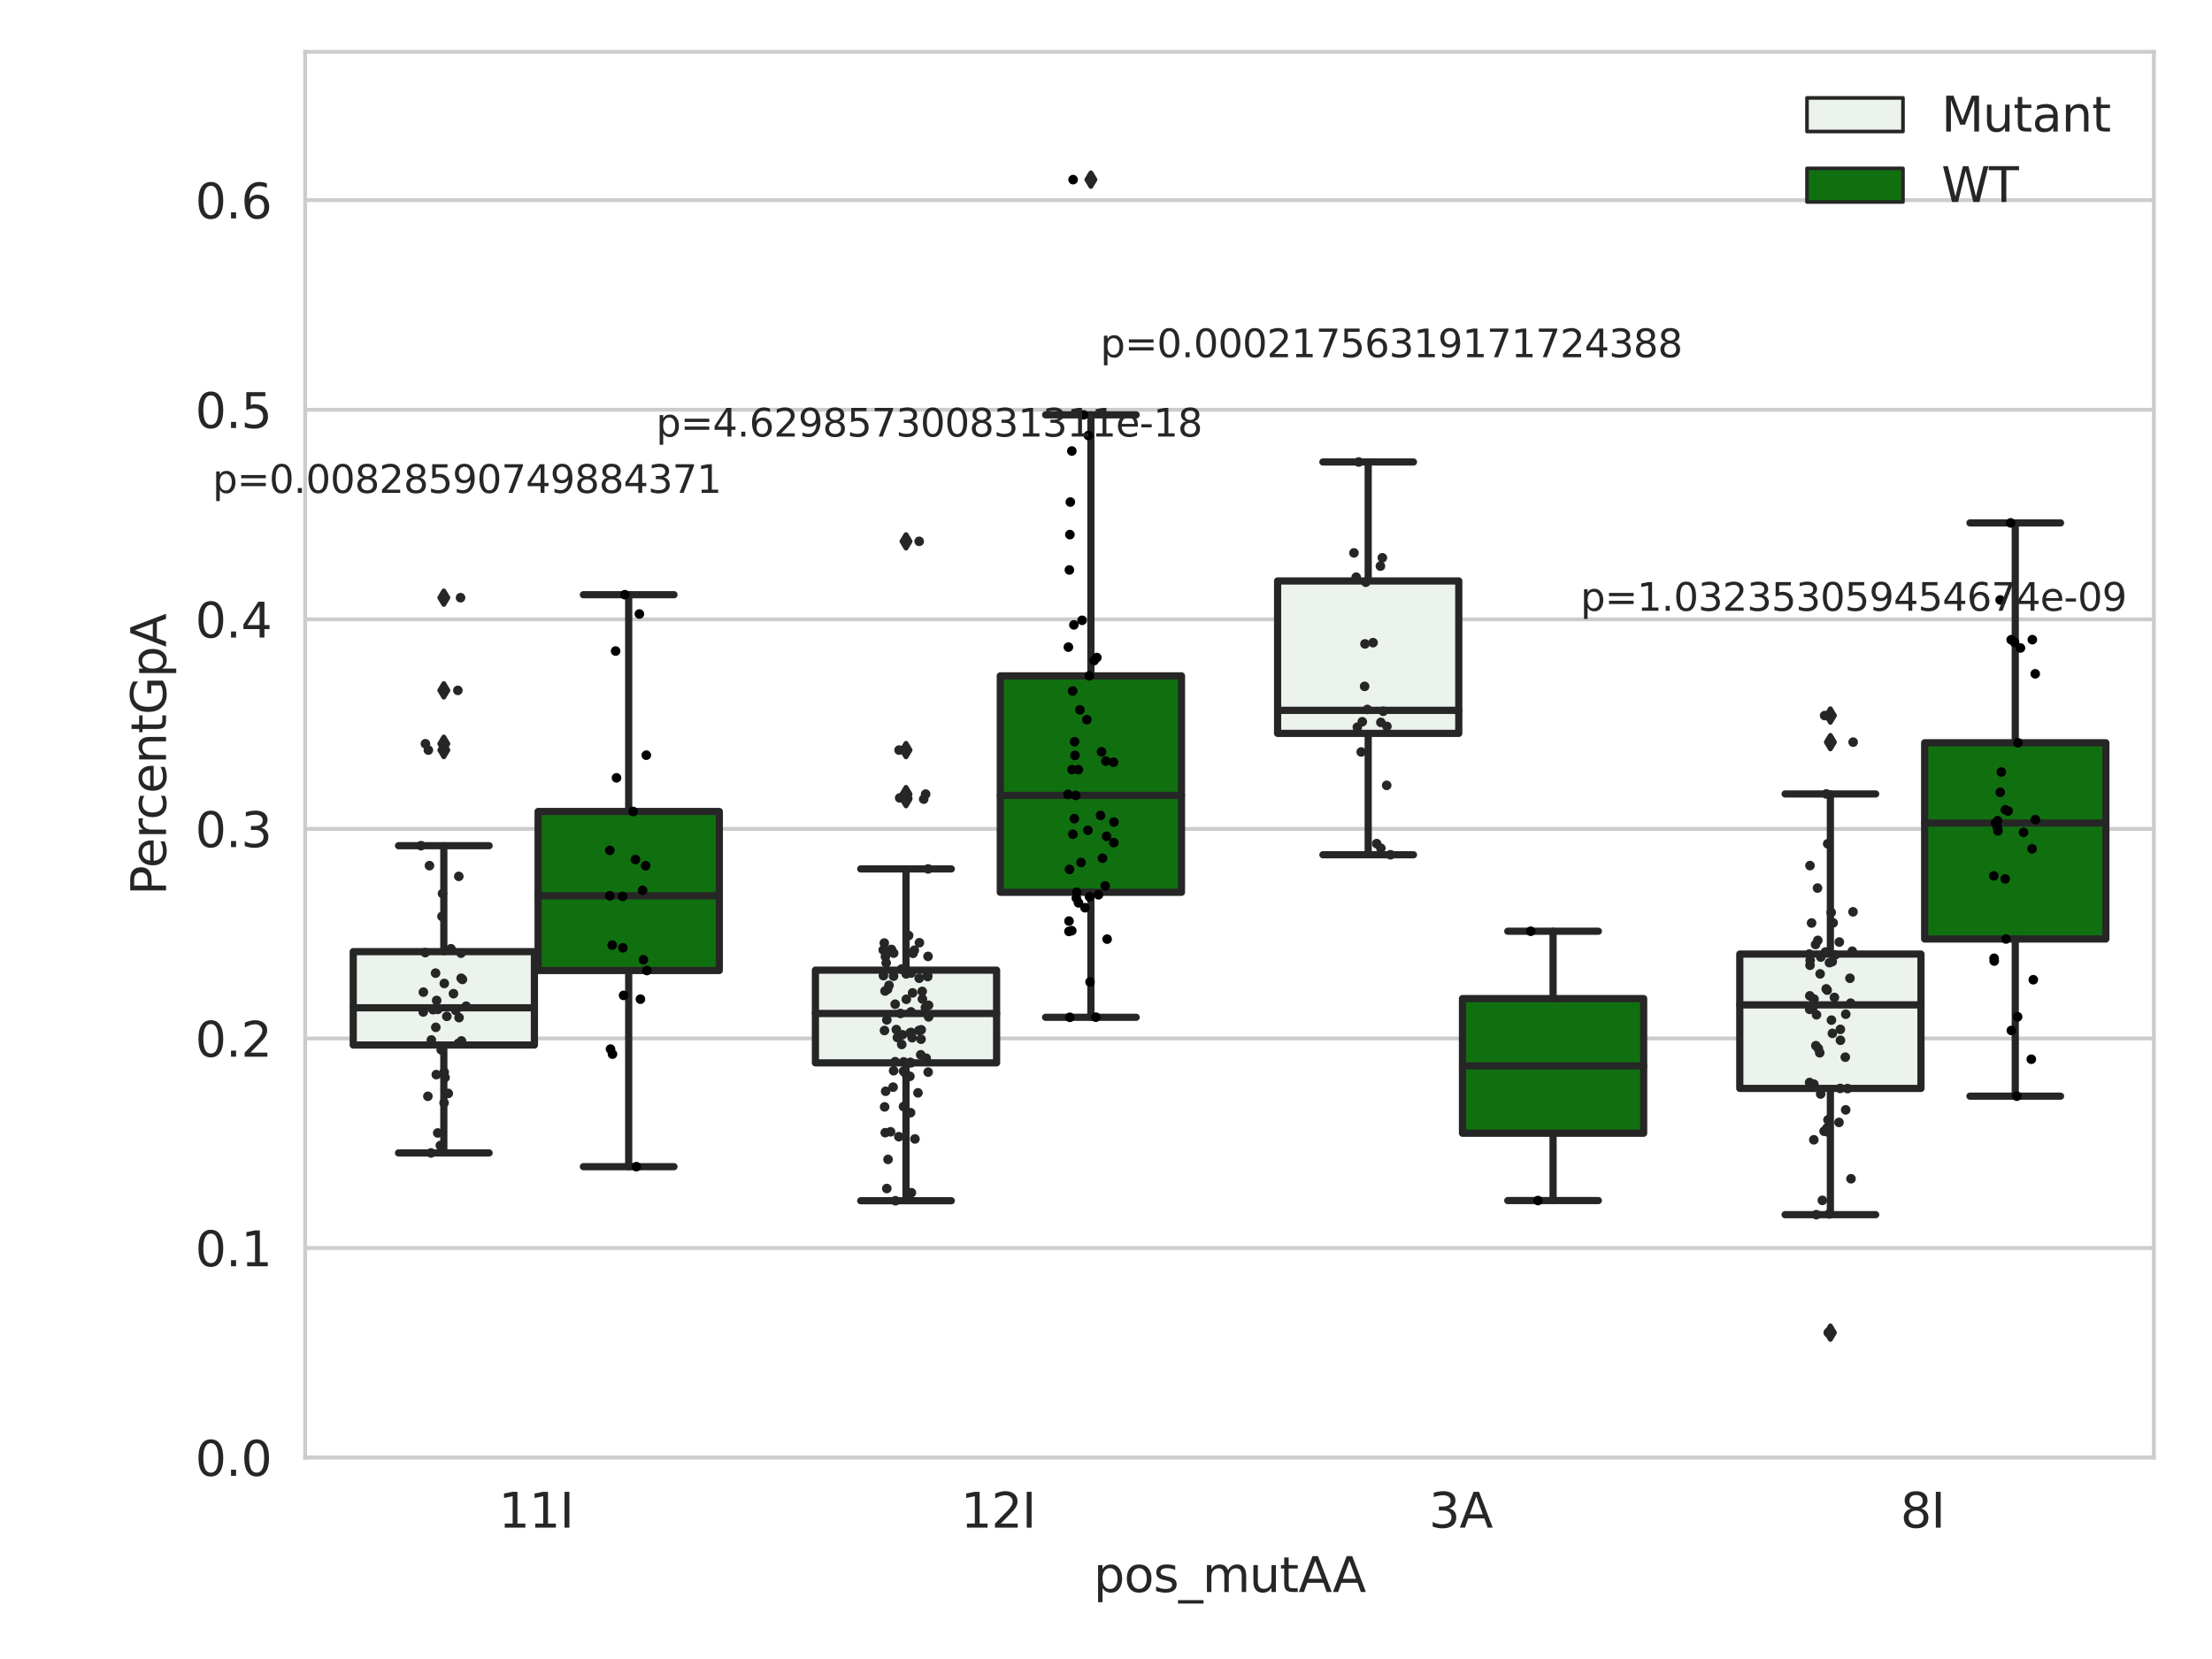 <?xml version="1.0" encoding="utf-8" standalone="no"?>
<!DOCTYPE svg PUBLIC "-//W3C//DTD SVG 1.1//EN"
  "http://www.w3.org/Graphics/SVG/1.1/DTD/svg11.dtd">
<svg xmlns:xlink="http://www.w3.org/1999/xlink" width="460.8pt" height="345.6pt" viewBox="0 0 460.8 345.6" xmlns="http://www.w3.org/2000/svg" version="1.1">
 <defs>
  <style type="text/css">*{stroke-linejoin: round; stroke-linecap: butt}</style>
 </defs>
 <g id="figure_1">
  <g id="patch_1">
   <path d="M 0 345.6 
L 460.8 345.6 
L 460.8 0 
L 0 0 
z
" style="fill: #ffffff"/>
  </g>
  <g id="axes_1">
   <g id="patch_2">
    <path d="M 63.571 303.64 
L 448.699 303.64 
L 448.699 10.8 
L 63.571 10.8 
z
" style="fill: #ffffff"/>
   </g>
   <g id="matplotlib.axis_1">
    <g id="xtick_1">
     <g id="text_1">
      <!-- 11I -->
      <g style="fill: #262626" transform="translate(103.875 318.238)scale(0.1 -0.1)">
       <defs>
        <path id="DejaVuSans-31" d="M 794 531 
L 1825 531 
L 1825 4091 
L 703 3866 
L 703 4441 
L 1819 4666 
L 2450 4666 
L 2450 531 
L 3481 531 
L 3481 0 
L 794 0 
L 794 531 
z
" transform="scale(0.016)"/>
        <path id="DejaVuSans-49" d="M 628 4666 
L 1259 4666 
L 1259 0 
L 628 0 
L 628 4666 
z
" transform="scale(0.016)"/>
       </defs>
       <use xlink:href="#DejaVuSans-31"/>
       <use xlink:href="#DejaVuSans-31" x="63.623"/>
       <use xlink:href="#DejaVuSans-49" x="127.246"/>
      </g>
     </g>
    </g>
    <g id="xtick_2">
     <g id="text_2">
      <!-- 12I -->
      <g style="fill: #262626" transform="translate(200.157 318.238)scale(0.1 -0.1)">
       <defs>
        <path id="DejaVuSans-32" d="M 1228 531 
L 3431 531 
L 3431 0 
L 469 0 
L 469 531 
Q 828 903 1448 1529 
Q 2069 2156 2228 2338 
Q 2531 2678 2651 2914 
Q 2772 3150 2772 3378 
Q 2772 3750 2511 3984 
Q 2250 4219 1831 4219 
Q 1534 4219 1204 4116 
Q 875 4013 500 3803 
L 500 4441 
Q 881 4594 1212 4672 
Q 1544 4750 1819 4750 
Q 2544 4750 2975 4387 
Q 3406 4025 3406 3419 
Q 3406 3131 3298 2873 
Q 3191 2616 2906 2266 
Q 2828 2175 2409 1742 
Q 1991 1309 1228 531 
z
" transform="scale(0.016)"/>
       </defs>
       <use xlink:href="#DejaVuSans-31"/>
       <use xlink:href="#DejaVuSans-32" x="63.623"/>
       <use xlink:href="#DejaVuSans-49" x="127.246"/>
      </g>
     </g>
    </g>
    <g id="xtick_3">
     <g id="text_3">
      <!-- 3A -->
      <g style="fill: #262626" transform="translate(297.675 318.238)scale(0.1 -0.1)">
       <defs>
        <path id="DejaVuSans-33" d="M 2597 2516 
Q 3050 2419 3304 2112 
Q 3559 1806 3559 1356 
Q 3559 666 3084 287 
Q 2609 -91 1734 -91 
Q 1441 -91 1130 -33 
Q 819 25 488 141 
L 488 750 
Q 750 597 1062 519 
Q 1375 441 1716 441 
Q 2309 441 2620 675 
Q 2931 909 2931 1356 
Q 2931 1769 2642 2001 
Q 2353 2234 1838 2234 
L 1294 2234 
L 1294 2753 
L 1863 2753 
Q 2328 2753 2575 2939 
Q 2822 3125 2822 3475 
Q 2822 3834 2567 4026 
Q 2313 4219 1838 4219 
Q 1578 4219 1281 4162 
Q 984 4106 628 3988 
L 628 4550 
Q 988 4650 1302 4700 
Q 1616 4750 1894 4750 
Q 2613 4750 3031 4423 
Q 3450 4097 3450 3541 
Q 3450 3153 3228 2886 
Q 3006 2619 2597 2516 
z
" transform="scale(0.016)"/>
        <path id="DejaVuSans-41" d="M 2188 4044 
L 1331 1722 
L 3047 1722 
L 2188 4044 
z
M 1831 4666 
L 2547 4666 
L 4325 0 
L 3669 0 
L 3244 1197 
L 1141 1197 
L 716 0 
L 50 0 
L 1831 4666 
z
" transform="scale(0.016)"/>
       </defs>
       <use xlink:href="#DejaVuSans-33"/>
       <use xlink:href="#DejaVuSans-41" x="63.623"/>
      </g>
     </g>
    </g>
    <g id="xtick_4">
     <g id="text_4">
      <!-- 8I -->
      <g style="fill: #262626" transform="translate(395.902 318.238)scale(0.1 -0.1)">
       <defs>
        <path id="DejaVuSans-38" d="M 2034 2216 
Q 1584 2216 1326 1975 
Q 1069 1734 1069 1313 
Q 1069 891 1326 650 
Q 1584 409 2034 409 
Q 2484 409 2743 651 
Q 3003 894 3003 1313 
Q 3003 1734 2745 1975 
Q 2488 2216 2034 2216 
z
M 1403 2484 
Q 997 2584 770 2862 
Q 544 3141 544 3541 
Q 544 4100 942 4425 
Q 1341 4750 2034 4750 
Q 2731 4750 3128 4425 
Q 3525 4100 3525 3541 
Q 3525 3141 3298 2862 
Q 3072 2584 2669 2484 
Q 3125 2378 3379 2068 
Q 3634 1759 3634 1313 
Q 3634 634 3220 271 
Q 2806 -91 2034 -91 
Q 1263 -91 848 271 
Q 434 634 434 1313 
Q 434 1759 690 2068 
Q 947 2378 1403 2484 
z
M 1172 3481 
Q 1172 3119 1398 2916 
Q 1625 2713 2034 2713 
Q 2441 2713 2670 2916 
Q 2900 3119 2900 3481 
Q 2900 3844 2670 4047 
Q 2441 4250 2034 4250 
Q 1625 4250 1398 4047 
Q 1172 3844 1172 3481 
z
" transform="scale(0.016)"/>
       </defs>
       <use xlink:href="#DejaVuSans-38"/>
       <use xlink:href="#DejaVuSans-49" x="63.623"/>
      </g>
     </g>
    </g>
    <g id="text_5">
     <!-- pos_mutAA -->
     <g style="fill: #262626" transform="translate(227.82 331.638)scale(0.1 -0.1)">
      <defs>
       <path id="DejaVuSans-70" d="M 1159 525 
L 1159 -1331 
L 581 -1331 
L 581 3500 
L 1159 3500 
L 1159 2969 
Q 1341 3281 1617 3432 
Q 1894 3584 2278 3584 
Q 2916 3584 3314 3078 
Q 3713 2572 3713 1747 
Q 3713 922 3314 415 
Q 2916 -91 2278 -91 
Q 1894 -91 1617 61 
Q 1341 213 1159 525 
z
M 3116 1747 
Q 3116 2381 2855 2742 
Q 2594 3103 2138 3103 
Q 1681 3103 1420 2742 
Q 1159 2381 1159 1747 
Q 1159 1113 1420 752 
Q 1681 391 2138 391 
Q 2594 391 2855 752 
Q 3116 1113 3116 1747 
z
" transform="scale(0.016)"/>
       <path id="DejaVuSans-6f" d="M 1959 3097 
Q 1497 3097 1228 2736 
Q 959 2375 959 1747 
Q 959 1119 1226 758 
Q 1494 397 1959 397 
Q 2419 397 2687 759 
Q 2956 1122 2956 1747 
Q 2956 2369 2687 2733 
Q 2419 3097 1959 3097 
z
M 1959 3584 
Q 2709 3584 3137 3096 
Q 3566 2609 3566 1747 
Q 3566 888 3137 398 
Q 2709 -91 1959 -91 
Q 1206 -91 779 398 
Q 353 888 353 1747 
Q 353 2609 779 3096 
Q 1206 3584 1959 3584 
z
" transform="scale(0.016)"/>
       <path id="DejaVuSans-73" d="M 2834 3397 
L 2834 2853 
Q 2591 2978 2328 3040 
Q 2066 3103 1784 3103 
Q 1356 3103 1142 2972 
Q 928 2841 928 2578 
Q 928 2378 1081 2264 
Q 1234 2150 1697 2047 
L 1894 2003 
Q 2506 1872 2764 1633 
Q 3022 1394 3022 966 
Q 3022 478 2636 193 
Q 2250 -91 1575 -91 
Q 1294 -91 989 -36 
Q 684 19 347 128 
L 347 722 
Q 666 556 975 473 
Q 1284 391 1588 391 
Q 1994 391 2212 530 
Q 2431 669 2431 922 
Q 2431 1156 2273 1281 
Q 2116 1406 1581 1522 
L 1381 1569 
Q 847 1681 609 1914 
Q 372 2147 372 2553 
Q 372 3047 722 3315 
Q 1072 3584 1716 3584 
Q 2034 3584 2315 3537 
Q 2597 3491 2834 3397 
z
" transform="scale(0.016)"/>
       <path id="DejaVuSans-5f" d="M 3263 -1063 
L 3263 -1509 
L -63 -1509 
L -63 -1063 
L 3263 -1063 
z
" transform="scale(0.016)"/>
       <path id="DejaVuSans-6d" d="M 3328 2828 
Q 3544 3216 3844 3400 
Q 4144 3584 4550 3584 
Q 5097 3584 5394 3201 
Q 5691 2819 5691 2113 
L 5691 0 
L 5113 0 
L 5113 2094 
Q 5113 2597 4934 2840 
Q 4756 3084 4391 3084 
Q 3944 3084 3684 2787 
Q 3425 2491 3425 1978 
L 3425 0 
L 2847 0 
L 2847 2094 
Q 2847 2600 2669 2842 
Q 2491 3084 2119 3084 
Q 1678 3084 1418 2786 
Q 1159 2488 1159 1978 
L 1159 0 
L 581 0 
L 581 3500 
L 1159 3500 
L 1159 2956 
Q 1356 3278 1631 3431 
Q 1906 3584 2284 3584 
Q 2666 3584 2933 3390 
Q 3200 3197 3328 2828 
z
" transform="scale(0.016)"/>
       <path id="DejaVuSans-75" d="M 544 1381 
L 544 3500 
L 1119 3500 
L 1119 1403 
Q 1119 906 1312 657 
Q 1506 409 1894 409 
Q 2359 409 2629 706 
Q 2900 1003 2900 1516 
L 2900 3500 
L 3475 3500 
L 3475 0 
L 2900 0 
L 2900 538 
Q 2691 219 2414 64 
Q 2138 -91 1772 -91 
Q 1169 -91 856 284 
Q 544 659 544 1381 
z
M 1991 3584 
L 1991 3584 
z
" transform="scale(0.016)"/>
       <path id="DejaVuSans-74" d="M 1172 4494 
L 1172 3500 
L 2356 3500 
L 2356 3053 
L 1172 3053 
L 1172 1153 
Q 1172 725 1289 603 
Q 1406 481 1766 481 
L 2356 481 
L 2356 0 
L 1766 0 
Q 1100 0 847 248 
Q 594 497 594 1153 
L 594 3053 
L 172 3053 
L 172 3500 
L 594 3500 
L 594 4494 
L 1172 4494 
z
" transform="scale(0.016)"/>
      </defs>
      <use xlink:href="#DejaVuSans-70"/>
      <use xlink:href="#DejaVuSans-6f" x="63.477"/>
      <use xlink:href="#DejaVuSans-73" x="124.658"/>
      <use xlink:href="#DejaVuSans-5f" x="176.758"/>
      <use xlink:href="#DejaVuSans-6d" x="226.758"/>
      <use xlink:href="#DejaVuSans-75" x="324.17"/>
      <use xlink:href="#DejaVuSans-74" x="387.549"/>
      <use xlink:href="#DejaVuSans-41" x="426.758"/>
      <use xlink:href="#DejaVuSans-41" x="497.916"/>
     </g>
    </g>
   </g>
   <g id="matplotlib.axis_2">
    <g id="ytick_1">
     <g id="line2d_1">
      <path d="M 63.571 303.64 
L 448.699 303.64 
" clip-path="url(#p91e2fe0554)" style="fill: none; stroke: #cccccc; stroke-width: 0.8; stroke-linecap: round"/>
     </g>
     <g id="text_6">
      <!-- 0.0 -->
      <g style="fill: #262626" transform="translate(40.668 307.439)scale(0.1 -0.1)">
       <defs>
        <path id="DejaVuSans-30" d="M 2034 4250 
Q 1547 4250 1301 3770 
Q 1056 3291 1056 2328 
Q 1056 1369 1301 889 
Q 1547 409 2034 409 
Q 2525 409 2770 889 
Q 3016 1369 3016 2328 
Q 3016 3291 2770 3770 
Q 2525 4250 2034 4250 
z
M 2034 4750 
Q 2819 4750 3233 4129 
Q 3647 3509 3647 2328 
Q 3647 1150 3233 529 
Q 2819 -91 2034 -91 
Q 1250 -91 836 529 
Q 422 1150 422 2328 
Q 422 3509 836 4129 
Q 1250 4750 2034 4750 
z
" transform="scale(0.016)"/>
        <path id="DejaVuSans-2e" d="M 684 794 
L 1344 794 
L 1344 0 
L 684 0 
L 684 794 
z
" transform="scale(0.016)"/>
       </defs>
       <use xlink:href="#DejaVuSans-30"/>
       <use xlink:href="#DejaVuSans-2e" x="63.623"/>
       <use xlink:href="#DejaVuSans-30" x="95.41"/>
      </g>
     </g>
    </g>
    <g id="ytick_2">
     <g id="line2d_2">
      <path d="M 63.571 259.984 
L 448.699 259.984 
" clip-path="url(#p91e2fe0554)" style="fill: none; stroke: #cccccc; stroke-width: 0.8; stroke-linecap: round"/>
     </g>
     <g id="text_7">
      <!-- 0.1 -->
      <g style="fill: #262626" transform="translate(40.668 263.783)scale(0.1 -0.1)">
       <use xlink:href="#DejaVuSans-30"/>
       <use xlink:href="#DejaVuSans-2e" x="63.623"/>
       <use xlink:href="#DejaVuSans-31" x="95.41"/>
      </g>
     </g>
    </g>
    <g id="ytick_3">
     <g id="line2d_3">
      <path d="M 63.571 216.328 
L 448.699 216.328 
" clip-path="url(#p91e2fe0554)" style="fill: none; stroke: #cccccc; stroke-width: 0.8; stroke-linecap: round"/>
     </g>
     <g id="text_8">
      <!-- 0.2 -->
      <g style="fill: #262626" transform="translate(40.668 220.127)scale(0.1 -0.1)">
       <use xlink:href="#DejaVuSans-30"/>
       <use xlink:href="#DejaVuSans-2e" x="63.623"/>
       <use xlink:href="#DejaVuSans-32" x="95.41"/>
      </g>
     </g>
    </g>
    <g id="ytick_4">
     <g id="line2d_4">
      <path d="M 63.571 172.671 
L 448.699 172.671 
" clip-path="url(#p91e2fe0554)" style="fill: none; stroke: #cccccc; stroke-width: 0.8; stroke-linecap: round"/>
     </g>
     <g id="text_9">
      <!-- 0.3 -->
      <g style="fill: #262626" transform="translate(40.668 176.47)scale(0.1 -0.1)">
       <use xlink:href="#DejaVuSans-30"/>
       <use xlink:href="#DejaVuSans-2e" x="63.623"/>
       <use xlink:href="#DejaVuSans-33" x="95.41"/>
      </g>
     </g>
    </g>
    <g id="ytick_5">
     <g id="line2d_5">
      <path d="M 63.571 129.015 
L 448.699 129.015 
" clip-path="url(#p91e2fe0554)" style="fill: none; stroke: #cccccc; stroke-width: 0.8; stroke-linecap: round"/>
     </g>
     <g id="text_10">
      <!-- 0.4 -->
      <g style="fill: #262626" transform="translate(40.668 132.814)scale(0.1 -0.1)">
       <defs>
        <path id="DejaVuSans-34" d="M 2419 4116 
L 825 1625 
L 2419 1625 
L 2419 4116 
z
M 2253 4666 
L 3047 4666 
L 3047 1625 
L 3713 1625 
L 3713 1100 
L 3047 1100 
L 3047 0 
L 2419 0 
L 2419 1100 
L 313 1100 
L 313 1709 
L 2253 4666 
z
" transform="scale(0.016)"/>
       </defs>
       <use xlink:href="#DejaVuSans-30"/>
       <use xlink:href="#DejaVuSans-2e" x="63.623"/>
       <use xlink:href="#DejaVuSans-34" x="95.41"/>
      </g>
     </g>
    </g>
    <g id="ytick_6">
     <g id="line2d_6">
      <path d="M 63.571 85.359 
L 448.699 85.359 
" clip-path="url(#p91e2fe0554)" style="fill: none; stroke: #cccccc; stroke-width: 0.8; stroke-linecap: round"/>
     </g>
     <g id="text_11">
      <!-- 0.5 -->
      <g style="fill: #262626" transform="translate(40.668 89.158)scale(0.1 -0.1)">
       <defs>
        <path id="DejaVuSans-35" d="M 691 4666 
L 3169 4666 
L 3169 4134 
L 1269 4134 
L 1269 2991 
Q 1406 3038 1543 3061 
Q 1681 3084 1819 3084 
Q 2600 3084 3056 2656 
Q 3513 2228 3513 1497 
Q 3513 744 3044 326 
Q 2575 -91 1722 -91 
Q 1428 -91 1123 -41 
Q 819 9 494 109 
L 494 744 
Q 775 591 1075 516 
Q 1375 441 1709 441 
Q 2250 441 2565 725 
Q 2881 1009 2881 1497 
Q 2881 1984 2565 2268 
Q 2250 2553 1709 2553 
Q 1456 2553 1204 2497 
Q 953 2441 691 2322 
L 691 4666 
z
" transform="scale(0.016)"/>
       </defs>
       <use xlink:href="#DejaVuSans-30"/>
       <use xlink:href="#DejaVuSans-2e" x="63.623"/>
       <use xlink:href="#DejaVuSans-35" x="95.41"/>
      </g>
     </g>
    </g>
    <g id="ytick_7">
     <g id="line2d_7">
      <path d="M 63.571 41.703 
L 448.699 41.703 
" clip-path="url(#p91e2fe0554)" style="fill: none; stroke: #cccccc; stroke-width: 0.8; stroke-linecap: round"/>
     </g>
     <g id="text_12">
      <!-- 0.6 -->
      <g style="fill: #262626" transform="translate(40.668 45.502)scale(0.1 -0.1)">
       <defs>
        <path id="DejaVuSans-36" d="M 2113 2584 
Q 1688 2584 1439 2293 
Q 1191 2003 1191 1497 
Q 1191 994 1439 701 
Q 1688 409 2113 409 
Q 2538 409 2786 701 
Q 3034 994 3034 1497 
Q 3034 2003 2786 2293 
Q 2538 2584 2113 2584 
z
M 3366 4563 
L 3366 3988 
Q 3128 4100 2886 4159 
Q 2644 4219 2406 4219 
Q 1781 4219 1451 3797 
Q 1122 3375 1075 2522 
Q 1259 2794 1537 2939 
Q 1816 3084 2150 3084 
Q 2853 3084 3261 2657 
Q 3669 2231 3669 1497 
Q 3669 778 3244 343 
Q 2819 -91 2113 -91 
Q 1303 -91 875 529 
Q 447 1150 447 2328 
Q 447 3434 972 4092 
Q 1497 4750 2381 4750 
Q 2619 4750 2861 4703 
Q 3103 4656 3366 4563 
z
" transform="scale(0.016)"/>
       </defs>
       <use xlink:href="#DejaVuSans-30"/>
       <use xlink:href="#DejaVuSans-2e" x="63.623"/>
       <use xlink:href="#DejaVuSans-36" x="95.41"/>
      </g>
     </g>
    </g>
    <g id="text_13">
     <!-- PercentGpA -->
     <g style="fill: #262626" transform="translate(34.588 186.497)rotate(-90)scale(0.1 -0.1)">
      <defs>
       <path id="DejaVuSans-50" d="M 1259 4147 
L 1259 2394 
L 2053 2394 
Q 2494 2394 2734 2622 
Q 2975 2850 2975 3272 
Q 2975 3691 2734 3919 
Q 2494 4147 2053 4147 
L 1259 4147 
z
M 628 4666 
L 2053 4666 
Q 2838 4666 3239 4311 
Q 3641 3956 3641 3272 
Q 3641 2581 3239 2228 
Q 2838 1875 2053 1875 
L 1259 1875 
L 1259 0 
L 628 0 
L 628 4666 
z
" transform="scale(0.016)"/>
       <path id="DejaVuSans-65" d="M 3597 1894 
L 3597 1613 
L 953 1613 
Q 991 1019 1311 708 
Q 1631 397 2203 397 
Q 2534 397 2845 478 
Q 3156 559 3463 722 
L 3463 178 
Q 3153 47 2828 -22 
Q 2503 -91 2169 -91 
Q 1331 -91 842 396 
Q 353 884 353 1716 
Q 353 2575 817 3079 
Q 1281 3584 2069 3584 
Q 2775 3584 3186 3129 
Q 3597 2675 3597 1894 
z
M 3022 2063 
Q 3016 2534 2758 2815 
Q 2500 3097 2075 3097 
Q 1594 3097 1305 2825 
Q 1016 2553 972 2059 
L 3022 2063 
z
" transform="scale(0.016)"/>
       <path id="DejaVuSans-72" d="M 2631 2963 
Q 2534 3019 2420 3045 
Q 2306 3072 2169 3072 
Q 1681 3072 1420 2755 
Q 1159 2438 1159 1844 
L 1159 0 
L 581 0 
L 581 3500 
L 1159 3500 
L 1159 2956 
Q 1341 3275 1631 3429 
Q 1922 3584 2338 3584 
Q 2397 3584 2469 3576 
Q 2541 3569 2628 3553 
L 2631 2963 
z
" transform="scale(0.016)"/>
       <path id="DejaVuSans-63" d="M 3122 3366 
L 3122 2828 
Q 2878 2963 2633 3030 
Q 2388 3097 2138 3097 
Q 1578 3097 1268 2742 
Q 959 2388 959 1747 
Q 959 1106 1268 751 
Q 1578 397 2138 397 
Q 2388 397 2633 464 
Q 2878 531 3122 666 
L 3122 134 
Q 2881 22 2623 -34 
Q 2366 -91 2075 -91 
Q 1284 -91 818 406 
Q 353 903 353 1747 
Q 353 2603 823 3093 
Q 1294 3584 2113 3584 
Q 2378 3584 2631 3529 
Q 2884 3475 3122 3366 
z
" transform="scale(0.016)"/>
       <path id="DejaVuSans-6e" d="M 3513 2113 
L 3513 0 
L 2938 0 
L 2938 2094 
Q 2938 2591 2744 2837 
Q 2550 3084 2163 3084 
Q 1697 3084 1428 2787 
Q 1159 2491 1159 1978 
L 1159 0 
L 581 0 
L 581 3500 
L 1159 3500 
L 1159 2956 
Q 1366 3272 1645 3428 
Q 1925 3584 2291 3584 
Q 2894 3584 3203 3211 
Q 3513 2838 3513 2113 
z
" transform="scale(0.016)"/>
       <path id="DejaVuSans-47" d="M 3809 666 
L 3809 1919 
L 2778 1919 
L 2778 2438 
L 4434 2438 
L 4434 434 
Q 4069 175 3628 42 
Q 3188 -91 2688 -91 
Q 1594 -91 976 548 
Q 359 1188 359 2328 
Q 359 3472 976 4111 
Q 1594 4750 2688 4750 
Q 3144 4750 3555 4637 
Q 3966 4525 4313 4306 
L 4313 3634 
Q 3963 3931 3569 4081 
Q 3175 4231 2741 4231 
Q 1884 4231 1454 3753 
Q 1025 3275 1025 2328 
Q 1025 1384 1454 906 
Q 1884 428 2741 428 
Q 3075 428 3337 486 
Q 3600 544 3809 666 
z
" transform="scale(0.016)"/>
      </defs>
      <use xlink:href="#DejaVuSans-50"/>
      <use xlink:href="#DejaVuSans-65" x="56.678"/>
      <use xlink:href="#DejaVuSans-72" x="118.201"/>
      <use xlink:href="#DejaVuSans-63" x="157.064"/>
      <use xlink:href="#DejaVuSans-65" x="212.045"/>
      <use xlink:href="#DejaVuSans-6e" x="273.568"/>
      <use xlink:href="#DejaVuSans-74" x="336.947"/>
      <use xlink:href="#DejaVuSans-47" x="376.156"/>
      <use xlink:href="#DejaVuSans-70" x="453.646"/>
      <use xlink:href="#DejaVuSans-41" x="517.123"/>
     </g>
    </g>
   </g>
   <g id="patch_3">
    <path d="M 73.585 217.699 
L 111.327 217.699 
L 111.327 198.247 
L 73.585 198.247 
L 73.585 217.699 
z
" clip-path="url(#p91e2fe0554)" style="fill: #ecf2ec; stroke: #262626; stroke-width: 1.5; stroke-linejoin: miter"/>
   </g>
   <g id="patch_4">
    <path d="M 112.097 202.179 
L 149.84 202.179 
L 149.84 169.048 
L 112.097 169.048 
L 112.097 202.179 
z
" clip-path="url(#p91e2fe0554)" style="fill: #107010; stroke: #262626; stroke-width: 1.5; stroke-linejoin: miter"/>
   </g>
   <g id="patch_5">
    <path d="M 169.867 221.412 
L 207.609 221.412 
L 207.609 202.095 
L 169.867 202.095 
L 169.867 221.412 
z
" clip-path="url(#p91e2fe0554)" style="fill: #ecf2ec; stroke: #262626; stroke-width: 1.5; stroke-linejoin: miter"/>
   </g>
   <g id="patch_6">
    <path d="M 208.379 185.881 
L 246.122 185.881 
L 246.122 140.794 
L 208.379 140.794 
L 208.379 185.881 
z
" clip-path="url(#p91e2fe0554)" style="fill: #107010; stroke: #262626; stroke-width: 1.5; stroke-linejoin: miter"/>
   </g>
   <g id="patch_7">
    <path d="M 266.149 152.78 
L 303.891 152.78 
L 303.891 121.024 
L 266.149 121.024 
L 266.149 152.78 
z
" clip-path="url(#p91e2fe0554)" style="fill: #ecf2ec; stroke: #262626; stroke-width: 1.5; stroke-linejoin: miter"/>
   </g>
   <g id="patch_8">
    <path d="M 304.661 236.075 
L 342.404 236.075 
L 342.404 208.022 
L 304.661 208.022 
L 304.661 236.075 
z
" clip-path="url(#p91e2fe0554)" style="fill: #107010; stroke: #262626; stroke-width: 1.5; stroke-linejoin: miter"/>
   </g>
   <g id="patch_9">
    <path d="M 362.43 226.734 
L 400.173 226.734 
L 400.173 198.748 
L 362.43 198.748 
L 362.43 226.734 
z
" clip-path="url(#p91e2fe0554)" style="fill: #ecf2ec; stroke: #262626; stroke-width: 1.5; stroke-linejoin: miter"/>
   </g>
   <g id="patch_10">
    <path d="M 400.943 195.612 
L 438.686 195.612 
L 438.686 154.736 
L 400.943 154.736 
L 400.943 195.612 
z
" clip-path="url(#p91e2fe0554)" style="fill: #107010; stroke: #262626; stroke-width: 1.5; stroke-linejoin: miter"/>
   </g>
   <g id="patch_11">
    <path d="M 111.712 303.64 
L 111.712 303.64 
L 111.712 303.64 
L 111.712 303.64 
z
" clip-path="url(#p91e2fe0554)" style="fill: #ecf2ec; stroke: #262626; stroke-width: 0.75; stroke-linejoin: miter"/>
   </g>
   <g id="patch_12">
    <path d="M 111.712 303.64 
L 111.712 303.64 
L 111.712 303.64 
L 111.712 303.64 
z
" clip-path="url(#p91e2fe0554)" style="fill: #107010; stroke: #262626; stroke-width: 0.75; stroke-linejoin: miter"/>
   </g>
   <g id="PathCollection_1"/>
   <g id="PathCollection_2"/>
   <g id="line2d_8">
    <path d="M 92.456 217.699 
L 92.456 240.177 
" clip-path="url(#p91e2fe0554)" style="fill: none; stroke: #262626; stroke-width: 1.5; stroke-linecap: round"/>
   </g>
   <g id="line2d_9">
    <path d="M 92.456 198.247 
L 92.456 176.176 
" clip-path="url(#p91e2fe0554)" style="fill: none; stroke: #262626; stroke-width: 1.5; stroke-linecap: round"/>
   </g>
   <g id="line2d_10">
    <path d="M 83.02 240.177 
L 101.891 240.177 
" clip-path="url(#p91e2fe0554)" style="fill: none; stroke: #262626; stroke-width: 1.5; stroke-linecap: round"/>
   </g>
   <g id="line2d_11">
    <path d="M 83.02 176.176 
L 101.891 176.176 
" clip-path="url(#p91e2fe0554)" style="fill: none; stroke: #262626; stroke-width: 1.5; stroke-linecap: round"/>
   </g>
   <g id="line2d_12">
    <defs>
     <path id="mdfed509e96" d="M -0 1.414 
L 0.849 0 
L 0 -1.414 
L -0.849 -0 
z
" style="stroke: #262626; stroke-linejoin: miter"/>
    </defs>
    <g clip-path="url(#p91e2fe0554)">
     <use xlink:href="#mdfed509e96" x="92.456" y="156.252" style="fill: #262626; stroke: #262626; stroke-linejoin: miter"/>
     <use xlink:href="#mdfed509e96" x="92.456" y="143.815" style="fill: #262626; stroke: #262626; stroke-linejoin: miter"/>
     <use xlink:href="#mdfed509e96" x="92.456" y="124.508" style="fill: #262626; stroke: #262626; stroke-linejoin: miter"/>
     <use xlink:href="#mdfed509e96" x="92.456" y="154.939" style="fill: #262626; stroke: #262626; stroke-linejoin: miter"/>
    </g>
   </g>
   <g id="line2d_13">
    <path d="M 130.969 202.179 
L 130.969 243.039 
" clip-path="url(#p91e2fe0554)" style="fill: none; stroke: #262626; stroke-width: 1.5; stroke-linecap: round"/>
   </g>
   <g id="line2d_14">
    <path d="M 130.969 169.048 
L 130.969 123.889 
" clip-path="url(#p91e2fe0554)" style="fill: none; stroke: #262626; stroke-width: 1.5; stroke-linecap: round"/>
   </g>
   <g id="line2d_15">
    <path d="M 121.533 243.039 
L 140.404 243.039 
" clip-path="url(#p91e2fe0554)" style="fill: none; stroke: #262626; stroke-width: 1.5; stroke-linecap: round"/>
   </g>
   <g id="line2d_16">
    <path d="M 121.533 123.889 
L 140.404 123.889 
" clip-path="url(#p91e2fe0554)" style="fill: none; stroke: #262626; stroke-width: 1.5; stroke-linecap: round"/>
   </g>
   <g id="line2d_17"/>
   <g id="line2d_18">
    <path d="M 188.738 221.412 
L 188.738 250.139 
" clip-path="url(#p91e2fe0554)" style="fill: none; stroke: #262626; stroke-width: 1.5; stroke-linecap: round"/>
   </g>
   <g id="line2d_19">
    <path d="M 188.738 202.095 
L 188.738 181.011 
" clip-path="url(#p91e2fe0554)" style="fill: none; stroke: #262626; stroke-width: 1.5; stroke-linecap: round"/>
   </g>
   <g id="line2d_20">
    <path d="M 179.302 250.139 
L 198.173 250.139 
" clip-path="url(#p91e2fe0554)" style="fill: none; stroke: #262626; stroke-width: 1.5; stroke-linecap: round"/>
   </g>
   <g id="line2d_21">
    <path d="M 179.302 181.011 
L 198.173 181.011 
" clip-path="url(#p91e2fe0554)" style="fill: none; stroke: #262626; stroke-width: 1.5; stroke-linecap: round"/>
   </g>
   <g id="line2d_22">
    <g clip-path="url(#p91e2fe0554)">
     <use xlink:href="#mdfed509e96" x="188.738" y="156.256" style="fill: #262626; stroke: #262626; stroke-linejoin: miter"/>
     <use xlink:href="#mdfed509e96" x="188.738" y="112.773" style="fill: #262626; stroke: #262626; stroke-linejoin: miter"/>
     <use xlink:href="#mdfed509e96" x="188.738" y="165.427" style="fill: #262626; stroke: #262626; stroke-linejoin: miter"/>
     <use xlink:href="#mdfed509e96" x="188.738" y="166.223" style="fill: #262626; stroke: #262626; stroke-linejoin: miter"/>
     <use xlink:href="#mdfed509e96" x="188.738" y="166.476" style="fill: #262626; stroke: #262626; stroke-linejoin: miter"/>
    </g>
   </g>
   <g id="line2d_23">
    <path d="M 227.251 185.881 
L 227.251 211.921 
" clip-path="url(#p91e2fe0554)" style="fill: none; stroke: #262626; stroke-width: 1.5; stroke-linecap: round"/>
   </g>
   <g id="line2d_24">
    <path d="M 227.251 140.794 
L 227.251 86.423 
" clip-path="url(#p91e2fe0554)" style="fill: none; stroke: #262626; stroke-width: 1.5; stroke-linecap: round"/>
   </g>
   <g id="line2d_25">
    <path d="M 217.815 211.921 
L 236.686 211.921 
" clip-path="url(#p91e2fe0554)" style="fill: none; stroke: #262626; stroke-width: 1.5; stroke-linecap: round"/>
   </g>
   <g id="line2d_26">
    <path d="M 217.815 86.423 
L 236.686 86.423 
" clip-path="url(#p91e2fe0554)" style="fill: none; stroke: #262626; stroke-width: 1.5; stroke-linecap: round"/>
   </g>
   <g id="line2d_27">
    <g clip-path="url(#p91e2fe0554)">
     <use xlink:href="#mdfed509e96" x="227.251" y="37.422" style="fill: #262626; stroke: #262626; stroke-linejoin: miter"/>
    </g>
   </g>
   <g id="line2d_28">
    <path d="M 285.02 152.78 
L 285.02 178.062 
" clip-path="url(#p91e2fe0554)" style="fill: none; stroke: #262626; stroke-width: 1.5; stroke-linecap: round"/>
   </g>
   <g id="line2d_29">
    <path d="M 285.02 121.024 
L 285.02 96.242 
" clip-path="url(#p91e2fe0554)" style="fill: none; stroke: #262626; stroke-width: 1.5; stroke-linecap: round"/>
   </g>
   <g id="line2d_30">
    <path d="M 275.584 178.062 
L 294.455 178.062 
" clip-path="url(#p91e2fe0554)" style="fill: none; stroke: #262626; stroke-width: 1.5; stroke-linecap: round"/>
   </g>
   <g id="line2d_31">
    <path d="M 275.584 96.242 
L 294.455 96.242 
" clip-path="url(#p91e2fe0554)" style="fill: none; stroke: #262626; stroke-width: 1.5; stroke-linecap: round"/>
   </g>
   <g id="line2d_32"/>
   <g id="line2d_33">
    <path d="M 323.533 236.075 
L 323.533 250.102 
" clip-path="url(#p91e2fe0554)" style="fill: none; stroke: #262626; stroke-width: 1.5; stroke-linecap: round"/>
   </g>
   <g id="line2d_34">
    <path d="M 323.533 208.022 
L 323.533 193.996 
" clip-path="url(#p91e2fe0554)" style="fill: none; stroke: #262626; stroke-width: 1.5; stroke-linecap: round"/>
   </g>
   <g id="line2d_35">
    <path d="M 314.097 250.102 
L 332.968 250.102 
" clip-path="url(#p91e2fe0554)" style="fill: none; stroke: #262626; stroke-width: 1.5; stroke-linecap: round"/>
   </g>
   <g id="line2d_36">
    <path d="M 314.097 193.996 
L 332.968 193.996 
" clip-path="url(#p91e2fe0554)" style="fill: none; stroke: #262626; stroke-width: 1.5; stroke-linecap: round"/>
   </g>
   <g id="line2d_37"/>
   <g id="line2d_38">
    <path d="M 381.302 226.734 
L 381.302 253.036 
" clip-path="url(#p91e2fe0554)" style="fill: none; stroke: #262626; stroke-width: 1.5; stroke-linecap: round"/>
   </g>
   <g id="line2d_39">
    <path d="M 381.302 198.748 
L 381.302 165.394 
" clip-path="url(#p91e2fe0554)" style="fill: none; stroke: #262626; stroke-width: 1.5; stroke-linecap: round"/>
   </g>
   <g id="line2d_40">
    <path d="M 371.866 253.036 
L 390.737 253.036 
" clip-path="url(#p91e2fe0554)" style="fill: none; stroke: #262626; stroke-width: 1.5; stroke-linecap: round"/>
   </g>
   <g id="line2d_41">
    <path d="M 371.866 165.394 
L 390.737 165.394 
" clip-path="url(#p91e2fe0554)" style="fill: none; stroke: #262626; stroke-width: 1.5; stroke-linecap: round"/>
   </g>
   <g id="line2d_42">
    <g clip-path="url(#p91e2fe0554)">
     <use xlink:href="#mdfed509e96" x="381.302" y="277.617" style="fill: #262626; stroke: #262626; stroke-linejoin: miter"/>
     <use xlink:href="#mdfed509e96" x="381.302" y="154.603" style="fill: #262626; stroke: #262626; stroke-linejoin: miter"/>
     <use xlink:href="#mdfed509e96" x="381.302" y="149.062" style="fill: #262626; stroke: #262626; stroke-linejoin: miter"/>
    </g>
   </g>
   <g id="line2d_43">
    <path d="M 419.815 195.612 
L 419.815 228.352 
" clip-path="url(#p91e2fe0554)" style="fill: none; stroke: #262626; stroke-width: 1.5; stroke-linecap: round"/>
   </g>
   <g id="line2d_44">
    <path d="M 419.815 154.736 
L 419.815 108.934 
" clip-path="url(#p91e2fe0554)" style="fill: none; stroke: #262626; stroke-width: 1.5; stroke-linecap: round"/>
   </g>
   <g id="line2d_45">
    <path d="M 410.379 228.352 
L 429.25 228.352 
" clip-path="url(#p91e2fe0554)" style="fill: none; stroke: #262626; stroke-width: 1.5; stroke-linecap: round"/>
   </g>
   <g id="line2d_46">
    <path d="M 410.379 108.934 
L 429.25 108.934 
" clip-path="url(#p91e2fe0554)" style="fill: none; stroke: #262626; stroke-width: 1.5; stroke-linecap: round"/>
   </g>
   <g id="line2d_47"/>
   <g id="line2d_48">
    <path d="M 73.585 209.941 
L 111.327 209.941 
" clip-path="url(#p91e2fe0554)" style="fill: none; stroke: #262626; stroke-width: 1.5; stroke-linecap: round"/>
   </g>
   <g id="line2d_49">
    <path d="M 112.097 186.603 
L 149.84 186.603 
" clip-path="url(#p91e2fe0554)" style="fill: none; stroke: #262626; stroke-width: 1.5; stroke-linecap: round"/>
   </g>
   <g id="line2d_50">
    <path d="M 169.867 211.126 
L 207.609 211.126 
" clip-path="url(#p91e2fe0554)" style="fill: none; stroke: #262626; stroke-width: 1.5; stroke-linecap: round"/>
   </g>
   <g id="line2d_51">
    <path d="M 208.379 165.698 
L 246.122 165.698 
" clip-path="url(#p91e2fe0554)" style="fill: none; stroke: #262626; stroke-width: 1.5; stroke-linecap: round"/>
   </g>
   <g id="line2d_52">
    <path d="M 266.149 147.979 
L 303.891 147.979 
" clip-path="url(#p91e2fe0554)" style="fill: none; stroke: #262626; stroke-width: 1.5; stroke-linecap: round"/>
   </g>
   <g id="line2d_53">
    <path d="M 304.661 222.049 
L 342.404 222.049 
" clip-path="url(#p91e2fe0554)" style="fill: none; stroke: #262626; stroke-width: 1.5; stroke-linecap: round"/>
   </g>
   <g id="line2d_54">
    <path d="M 362.43 209.332 
L 400.173 209.332 
" clip-path="url(#p91e2fe0554)" style="fill: none; stroke: #262626; stroke-width: 1.5; stroke-linecap: round"/>
   </g>
   <g id="line2d_55">
    <path d="M 400.943 171.453 
L 438.686 171.453 
" clip-path="url(#p91e2fe0554)" style="fill: none; stroke: #262626; stroke-width: 1.5; stroke-linecap: round"/>
   </g>
   <g id="patch_13">
    <path d="M 63.571 303.64 
L 63.571 10.8 
" style="fill: none; stroke: #cccccc; stroke-width: 0.8; stroke-linejoin: miter; stroke-linecap: square"/>
   </g>
   <g id="patch_14">
    <path d="M 448.699 303.64 
L 448.699 10.8 
" style="fill: none; stroke: #cccccc; stroke-width: 0.8; stroke-linejoin: miter; stroke-linecap: square"/>
   </g>
   <g id="patch_15">
    <path d="M 63.571 303.64 
L 448.699 303.64 
" style="fill: none; stroke: #cccccc; stroke-width: 0.8; stroke-linejoin: miter; stroke-linecap: square"/>
   </g>
   <g id="patch_16">
    <path d="M 63.571 10.8 
L 448.699 10.8 
" style="fill: none; stroke: #cccccc; stroke-width: 0.8; stroke-linejoin: miter; stroke-linecap: square"/>
   </g>
   <g id="PathCollection_3">
    <defs>
     <path id="C0_0_2ab74db01d" d="M 0 1 
C 0.265 1 0.52 0.895 0.707 0.707 
C 0.895 0.52 1 0.265 1 -0 
C 1 -0.265 0.895 -0.52 0.707 -0.707 
C 0.52 -0.895 0.265 -1 0 -1 
C -0.265 -1 -0.52 -0.895 -0.707 -0.707 
C -0.895 -0.52 -1 -0.265 -1 0 
C -1 0.265 -0.895 0.52 -0.707 0.707 
C -0.52 0.895 -0.265 1 0 1 
z
"/>
    </defs>
    <g clip-path="url(#p91e2fe0554)">
     <use xlink:href="#C0_0_2ab74db01d" x="91.188" y="236.017" style="fill: #262626"/>
    </g>
    <g clip-path="url(#p91e2fe0554)">
     <use xlink:href="#C0_0_2ab74db01d" x="89.785" y="240.177" style="fill: #262626"/>
    </g>
    <g clip-path="url(#p91e2fe0554)">
     <use xlink:href="#C0_0_2ab74db01d" x="92.539" y="223.349" style="fill: #262626"/>
    </g>
    <g clip-path="url(#p91e2fe0554)">
     <use xlink:href="#C0_0_2ab74db01d" x="95.469" y="217.367" style="fill: #262626"/>
    </g>
    <g clip-path="url(#p91e2fe0554)">
     <use xlink:href="#C0_0_2ab74db01d" x="88.201" y="206.681" style="fill: #262626"/>
    </g>
    <g clip-path="url(#p91e2fe0554)">
     <use xlink:href="#C0_0_2ab74db01d" x="87.709" y="176.176" style="fill: #262626"/>
    </g>
    <g clip-path="url(#p91e2fe0554)">
     <use xlink:href="#C0_0_2ab74db01d" x="89.24" y="156.252" style="fill: #262626"/>
    </g>
    <g clip-path="url(#p91e2fe0554)">
     <use xlink:href="#C0_0_2ab74db01d" x="88.168" y="210.817" style="fill: #262626"/>
    </g>
    <g clip-path="url(#p91e2fe0554)">
     <use xlink:href="#C0_0_2ab74db01d" x="93.082" y="211.726" style="fill: #262626"/>
    </g>
    <g clip-path="url(#p91e2fe0554)">
     <use xlink:href="#C0_0_2ab74db01d" x="95.382" y="143.815" style="fill: #262626"/>
    </g>
    <g clip-path="url(#p91e2fe0554)">
     <use xlink:href="#C0_0_2ab74db01d" x="97.115" y="209.606" style="fill: #262626"/>
    </g>
    <g clip-path="url(#p91e2fe0554)">
     <use xlink:href="#C0_0_2ab74db01d" x="89.133" y="228.375" style="fill: #262626"/>
    </g>
    <g clip-path="url(#p91e2fe0554)">
     <use xlink:href="#C0_0_2ab74db01d" x="95.63" y="211.991" style="fill: #262626"/>
    </g>
    <g clip-path="url(#p91e2fe0554)">
     <use xlink:href="#C0_0_2ab74db01d" x="90.889" y="223.862" style="fill: #262626"/>
    </g>
    <g clip-path="url(#p91e2fe0554)">
     <use xlink:href="#C0_0_2ab74db01d" x="92.711" y="224.475" style="fill: #262626"/>
    </g>
    <g clip-path="url(#p91e2fe0554)">
     <use xlink:href="#C0_0_2ab74db01d" x="96.335" y="204.031" style="fill: #262626"/>
    </g>
    <g clip-path="url(#p91e2fe0554)">
     <use xlink:href="#C0_0_2ab74db01d" x="96.035" y="198.563" style="fill: #262626"/>
    </g>
    <g clip-path="url(#p91e2fe0554)">
     <use xlink:href="#C0_0_2ab74db01d" x="90.739" y="202.722" style="fill: #262626"/>
    </g>
    <g clip-path="url(#p91e2fe0554)">
     <use xlink:href="#C0_0_2ab74db01d" x="91.907" y="218.694" style="fill: #262626"/>
    </g>
    <g clip-path="url(#p91e2fe0554)">
     <use xlink:href="#C0_0_2ab74db01d" x="94.952" y="210.508" style="fill: #262626"/>
    </g>
    <g clip-path="url(#p91e2fe0554)">
     <use xlink:href="#C0_0_2ab74db01d" x="89.465" y="180.33" style="fill: #262626"/>
    </g>
    <g clip-path="url(#p91e2fe0554)">
     <use xlink:href="#C0_0_2ab74db01d" x="94.466" y="207.003" style="fill: #262626"/>
    </g>
    <g clip-path="url(#p91e2fe0554)">
     <use xlink:href="#C0_0_2ab74db01d" x="92.185" y="186.142" style="fill: #262626"/>
    </g>
    <g clip-path="url(#p91e2fe0554)">
     <use xlink:href="#C0_0_2ab74db01d" x="91.736" y="238.625" style="fill: #262626"/>
    </g>
    <g clip-path="url(#p91e2fe0554)">
     <use xlink:href="#C0_0_2ab74db01d" x="91.2" y="210.277" style="fill: #262626"/>
    </g>
    <g clip-path="url(#p91e2fe0554)">
     <use xlink:href="#C0_0_2ab74db01d" x="92.515" y="229.742" style="fill: #262626"/>
    </g>
    <g clip-path="url(#p91e2fe0554)">
     <use xlink:href="#C0_0_2ab74db01d" x="93.381" y="227.777" style="fill: #262626"/>
    </g>
    <g clip-path="url(#p91e2fe0554)">
     <use xlink:href="#C0_0_2ab74db01d" x="88.591" y="198.448" style="fill: #262626"/>
    </g>
    <g clip-path="url(#p91e2fe0554)">
     <use xlink:href="#C0_0_2ab74db01d" x="96.129" y="216.844" style="fill: #262626"/>
    </g>
    <g clip-path="url(#p91e2fe0554)">
     <use xlink:href="#C0_0_2ab74db01d" x="92.556" y="204.871" style="fill: #262626"/>
    </g>
    <g clip-path="url(#p91e2fe0554)">
     <use xlink:href="#C0_0_2ab74db01d" x="90.787" y="214.011" style="fill: #262626"/>
    </g>
    <g clip-path="url(#p91e2fe0554)">
     <use xlink:href="#C0_0_2ab74db01d" x="95.577" y="182.565" style="fill: #262626"/>
    </g>
    <g clip-path="url(#p91e2fe0554)">
     <use xlink:href="#C0_0_2ab74db01d" x="90.198" y="210.33" style="fill: #262626"/>
    </g>
    <g clip-path="url(#p91e2fe0554)">
     <use xlink:href="#C0_0_2ab74db01d" x="95.939" y="124.508" style="fill: #262626"/>
    </g>
    <g clip-path="url(#p91e2fe0554)">
     <use xlink:href="#C0_0_2ab74db01d" x="92.075" y="190.905" style="fill: #262626"/>
    </g>
    <g clip-path="url(#p91e2fe0554)">
     <use xlink:href="#C0_0_2ab74db01d" x="89.859" y="216.647" style="fill: #262626"/>
    </g>
    <g clip-path="url(#p91e2fe0554)">
     <use xlink:href="#C0_0_2ab74db01d" x="93.943" y="197.645" style="fill: #262626"/>
    </g>
    <g clip-path="url(#p91e2fe0554)">
     <use xlink:href="#C0_0_2ab74db01d" x="88.624" y="154.939" style="fill: #262626"/>
    </g>
    <g clip-path="url(#p91e2fe0554)">
     <use xlink:href="#C0_0_2ab74db01d" x="90.964" y="208.412" style="fill: #262626"/>
    </g>
    <g clip-path="url(#p91e2fe0554)">
     <use xlink:href="#C0_0_2ab74db01d" x="96.068" y="203.784" style="fill: #262626"/>
    </g>
   </g>
   <g id="PathCollection_4">
    <defs>
     <path id="C1_0_912807afa0" d="M 0 1 
C 0.265 1 0.52 0.895 0.707 0.707 
C 0.895 0.52 1 0.265 1 -0 
C 1 -0.265 0.895 -0.52 0.707 -0.707 
C 0.52 -0.895 0.265 -1 0 -1 
C -0.265 -1 -0.52 -0.895 -0.707 -0.707 
C -0.895 -0.52 -1 -0.265 -1 0 
C -1 0.265 -0.895 0.52 -0.707 0.707 
C -0.52 0.895 -0.265 1 0 1 
z
"/>
    </defs>
    <g clip-path="url(#p91e2fe0554)">
     <use xlink:href="#C1_0_912807afa0" x="127.179" y="218.548"/>
    </g>
    <g clip-path="url(#p91e2fe0554)">
     <use xlink:href="#C1_0_912807afa0" x="133.196" y="127.909"/>
    </g>
    <g clip-path="url(#p91e2fe0554)">
     <use xlink:href="#C1_0_912807afa0" x="129.703" y="186.737"/>
    </g>
    <g clip-path="url(#p91e2fe0554)">
     <use xlink:href="#C1_0_912807afa0" x="133.413" y="208.145"/>
    </g>
    <g clip-path="url(#p91e2fe0554)">
     <use xlink:href="#C1_0_912807afa0" x="128.428" y="162.038"/>
    </g>
    <g clip-path="url(#p91e2fe0554)">
     <use xlink:href="#C1_0_912807afa0" x="132.377" y="179.052"/>
    </g>
    <g clip-path="url(#p91e2fe0554)">
     <use xlink:href="#C1_0_912807afa0" x="134.034" y="199.934"/>
    </g>
    <g clip-path="url(#p91e2fe0554)">
     <use xlink:href="#C1_0_912807afa0" x="127.536" y="196.882"/>
    </g>
    <g clip-path="url(#p91e2fe0554)">
     <use xlink:href="#C1_0_912807afa0" x="134.637" y="157.318"/>
    </g>
    <g clip-path="url(#p91e2fe0554)">
     <use xlink:href="#C1_0_912807afa0" x="134.763" y="202.179"/>
    </g>
    <g clip-path="url(#p91e2fe0554)">
     <use xlink:href="#C1_0_912807afa0" x="133.87" y="185.461"/>
    </g>
    <g clip-path="url(#p91e2fe0554)">
     <use xlink:href="#C1_0_912807afa0" x="127.027" y="177.144"/>
    </g>
    <g clip-path="url(#p91e2fe0554)">
     <use xlink:href="#C1_0_912807afa0" x="127.589" y="219.596"/>
    </g>
    <g clip-path="url(#p91e2fe0554)">
     <use xlink:href="#C1_0_912807afa0" x="134.497" y="180.348"/>
    </g>
    <g clip-path="url(#p91e2fe0554)">
     <use xlink:href="#C1_0_912807afa0" x="130.177" y="123.889"/>
    </g>
    <g clip-path="url(#p91e2fe0554)">
     <use xlink:href="#C1_0_912807afa0" x="131.905" y="169.048"/>
    </g>
    <g clip-path="url(#p91e2fe0554)">
     <use xlink:href="#C1_0_912807afa0" x="129.763" y="197.457"/>
    </g>
    <g clip-path="url(#p91e2fe0554)">
     <use xlink:href="#C1_0_912807afa0" x="129.903" y="207.356"/>
    </g>
    <g clip-path="url(#p91e2fe0554)">
     <use xlink:href="#C1_0_912807afa0" x="132.555" y="243.039"/>
    </g>
    <g clip-path="url(#p91e2fe0554)">
     <use xlink:href="#C1_0_912807afa0" x="128.239" y="135.623"/>
    </g>
    <g clip-path="url(#p91e2fe0554)">
     <use xlink:href="#C1_0_912807afa0" x="127.047" y="186.603"/>
    </g>
   </g>
   <g id="PathCollection_5">
    <defs>
     <path id="C2_0_bebbcc7abd" d="M 0 1 
C 0.265 1 0.52 0.895 0.707 0.707 
C 0.895 0.52 1 0.265 1 -0 
C 1 -0.265 0.895 -0.52 0.707 -0.707 
C 0.52 -0.895 0.265 -1 0 -1 
C -0.265 -1 -0.52 -0.895 -0.707 -0.707 
C -0.895 -0.52 -1 -0.265 -1 0 
C -1 0.265 -0.895 0.52 -0.707 0.707 
C -0.52 0.895 -0.265 1 0 1 
z
"/>
    </defs>
    <g clip-path="url(#p91e2fe0554)">
     <use xlink:href="#C2_0_bebbcc7abd" x="184.451" y="199.286" style="fill: #262626"/>
    </g>
    <g clip-path="url(#p91e2fe0554)">
     <use xlink:href="#C2_0_bebbcc7abd" x="186.157" y="223.055" style="fill: #262626"/>
    </g>
    <g clip-path="url(#p91e2fe0554)">
     <use xlink:href="#C2_0_bebbcc7abd" x="183.991" y="197.9" style="fill: #262626"/>
    </g>
    <g clip-path="url(#p91e2fe0554)">
     <use xlink:href="#C2_0_bebbcc7abd" x="192.781" y="209.885" style="fill: #262626"/>
    </g>
    <g clip-path="url(#p91e2fe0554)">
     <use xlink:href="#C2_0_bebbcc7abd" x="187.825" y="201.865" style="fill: #262626"/>
    </g>
    <g clip-path="url(#p91e2fe0554)">
     <use xlink:href="#C2_0_bebbcc7abd" x="187.841" y="217.581" style="fill: #262626"/>
    </g>
    <g clip-path="url(#p91e2fe0554)">
     <use xlink:href="#C2_0_bebbcc7abd" x="191.491" y="203.786" style="fill: #262626"/>
    </g>
    <g clip-path="url(#p91e2fe0554)">
     <use xlink:href="#C2_0_bebbcc7abd" x="186.548" y="250.139" style="fill: #262626"/>
    </g>
    <g clip-path="url(#p91e2fe0554)">
     <use xlink:href="#C2_0_bebbcc7abd" x="187.589" y="211.126" style="fill: #262626"/>
    </g>
    <g clip-path="url(#p91e2fe0554)">
     <use xlink:href="#C2_0_bebbcc7abd" x="184.251" y="214.675" style="fill: #262626"/>
    </g>
    <g clip-path="url(#p91e2fe0554)">
     <use xlink:href="#C2_0_bebbcc7abd" x="184.216" y="196.447" style="fill: #262626"/>
    </g>
    <g clip-path="url(#p91e2fe0554)">
     <use xlink:href="#C2_0_bebbcc7abd" x="184.365" y="206.443" style="fill: #262626"/>
    </g>
    <g clip-path="url(#p91e2fe0554)">
     <use xlink:href="#C2_0_bebbcc7abd" x="193.224" y="203.15" style="fill: #262626"/>
    </g>
    <g clip-path="url(#p91e2fe0554)">
     <use xlink:href="#C2_0_bebbcc7abd" x="193.343" y="181.011" style="fill: #262626"/>
    </g>
    <g clip-path="url(#p91e2fe0554)">
     <use xlink:href="#C2_0_bebbcc7abd" x="186.483" y="221.172" style="fill: #262626"/>
    </g>
    <g clip-path="url(#p91e2fe0554)">
     <use xlink:href="#C2_0_bebbcc7abd" x="184.284" y="230.587" style="fill: #262626"/>
    </g>
    <g clip-path="url(#p91e2fe0554)">
     <use xlink:href="#C2_0_bebbcc7abd" x="186.944" y="216.137" style="fill: #262626"/>
    </g>
    <g clip-path="url(#p91e2fe0554)">
     <use xlink:href="#C2_0_bebbcc7abd" x="184.499" y="227.331" style="fill: #262626"/>
    </g>
    <g clip-path="url(#p91e2fe0554)">
     <use xlink:href="#C2_0_bebbcc7abd" x="188.211" y="223.152" style="fill: #262626"/>
    </g>
    <g clip-path="url(#p91e2fe0554)">
     <use xlink:href="#C2_0_bebbcc7abd" x="186.175" y="198.557" style="fill: #262626"/>
    </g>
    <g clip-path="url(#p91e2fe0554)">
     <use xlink:href="#C2_0_bebbcc7abd" x="188.775" y="202.88" style="fill: #262626"/>
    </g>
    <g clip-path="url(#p91e2fe0554)">
     <use xlink:href="#C2_0_bebbcc7abd" x="189.285" y="194.892" style="fill: #262626"/>
    </g>
    <g clip-path="url(#p91e2fe0554)">
     <use xlink:href="#C2_0_bebbcc7abd" x="186.479" y="209.195" style="fill: #262626"/>
    </g>
    <g clip-path="url(#p91e2fe0554)">
     <use xlink:href="#C2_0_bebbcc7abd" x="191.911" y="214.526" style="fill: #262626"/>
    </g>
    <g clip-path="url(#p91e2fe0554)">
     <use xlink:href="#C2_0_bebbcc7abd" x="184.9" y="206.082" style="fill: #262626"/>
    </g>
    <g clip-path="url(#p91e2fe0554)">
     <use xlink:href="#C2_0_bebbcc7abd" x="185.523" y="235.773" style="fill: #262626"/>
    </g>
    <g clip-path="url(#p91e2fe0554)">
     <use xlink:href="#C2_0_bebbcc7abd" x="190.109" y="206.835" style="fill: #262626"/>
    </g>
    <g clip-path="url(#p91e2fe0554)">
     <use xlink:href="#C2_0_bebbcc7abd" x="184.734" y="247.591" style="fill: #262626"/>
    </g>
    <g clip-path="url(#p91e2fe0554)">
     <use xlink:href="#C2_0_bebbcc7abd" x="190.467" y="197.956" style="fill: #262626"/>
    </g>
    <g clip-path="url(#p91e2fe0554)">
     <use xlink:href="#C2_0_bebbcc7abd" x="184.741" y="212.464" style="fill: #262626"/>
    </g>
    <g clip-path="url(#p91e2fe0554)">
     <use xlink:href="#C2_0_bebbcc7abd" x="187.993" y="215.56" style="fill: #262626"/>
    </g>
    <g clip-path="url(#p91e2fe0554)">
     <use xlink:href="#C2_0_bebbcc7abd" x="193.45" y="211.836" style="fill: #262626"/>
    </g>
    <g clip-path="url(#p91e2fe0554)">
     <use xlink:href="#C2_0_bebbcc7abd" x="184.993" y="241.527" style="fill: #262626"/>
    </g>
    <g clip-path="url(#p91e2fe0554)">
     <use xlink:href="#C2_0_bebbcc7abd" x="186.717" y="214.48" style="fill: #262626"/>
    </g>
    <g clip-path="url(#p91e2fe0554)">
     <use xlink:href="#C2_0_bebbcc7abd" x="188.802" y="208.169" style="fill: #262626"/>
    </g>
    <g clip-path="url(#p91e2fe0554)">
     <use xlink:href="#C2_0_bebbcc7abd" x="193.434" y="209.416" style="fill: #262626"/>
    </g>
    <g clip-path="url(#p91e2fe0554)">
     <use xlink:href="#C2_0_bebbcc7abd" x="188.752" y="202.095" style="fill: #262626"/>
    </g>
    <g clip-path="url(#p91e2fe0554)">
     <use xlink:href="#C2_0_bebbcc7abd" x="186.145" y="203.352" style="fill: #262626"/>
    </g>
    <g clip-path="url(#p91e2fe0554)">
     <use xlink:href="#C2_0_bebbcc7abd" x="187.246" y="236.79" style="fill: #262626"/>
    </g>
    <g clip-path="url(#p91e2fe0554)">
     <use xlink:href="#C2_0_bebbcc7abd" x="187.293" y="156.256" style="fill: #262626"/>
    </g>
    <g clip-path="url(#p91e2fe0554)">
     <use xlink:href="#C2_0_bebbcc7abd" x="184.031" y="203.242" style="fill: #262626"/>
    </g>
    <g clip-path="url(#p91e2fe0554)">
     <use xlink:href="#C2_0_bebbcc7abd" x="190.601" y="237.265" style="fill: #262626"/>
    </g>
    <g clip-path="url(#p91e2fe0554)">
     <use xlink:href="#C2_0_bebbcc7abd" x="189.804" y="202.706" style="fill: #262626"/>
    </g>
    <g clip-path="url(#p91e2fe0554)">
     <use xlink:href="#C2_0_bebbcc7abd" x="189.855" y="248.467" style="fill: #262626"/>
    </g>
    <g clip-path="url(#p91e2fe0554)">
     <use xlink:href="#C2_0_bebbcc7abd" x="191.432" y="214.67" style="fill: #262626"/>
    </g>
    <g clip-path="url(#p91e2fe0554)">
     <use xlink:href="#C2_0_bebbcc7abd" x="188.257" y="221.211" style="fill: #262626"/>
    </g>
    <g clip-path="url(#p91e2fe0554)">
     <use xlink:href="#C2_0_bebbcc7abd" x="191.23" y="227.662" style="fill: #262626"/>
    </g>
    <g clip-path="url(#p91e2fe0554)">
     <use xlink:href="#C2_0_bebbcc7abd" x="186.048" y="226.474" style="fill: #262626"/>
    </g>
    <g clip-path="url(#p91e2fe0554)">
     <use xlink:href="#C2_0_bebbcc7abd" x="191.482" y="112.773" style="fill: #262626"/>
    </g>
    <g clip-path="url(#p91e2fe0554)">
     <use xlink:href="#C2_0_bebbcc7abd" x="190.204" y="198.6" style="fill: #262626"/>
    </g>
    <g clip-path="url(#p91e2fe0554)">
     <use xlink:href="#C2_0_bebbcc7abd" x="192.939" y="220.442" style="fill: #262626"/>
    </g>
    <g clip-path="url(#p91e2fe0554)">
     <use xlink:href="#C2_0_bebbcc7abd" x="191.807" y="219.729" style="fill: #262626"/>
    </g>
    <g clip-path="url(#p91e2fe0554)">
     <use xlink:href="#C2_0_bebbcc7abd" x="185.705" y="197.786" style="fill: #262626"/>
    </g>
    <g clip-path="url(#p91e2fe0554)">
     <use xlink:href="#C2_0_bebbcc7abd" x="189.636" y="221.317" style="fill: #262626"/>
    </g>
    <g clip-path="url(#p91e2fe0554)">
     <use xlink:href="#C2_0_bebbcc7abd" x="189.546" y="224.224" style="fill: #262626"/>
    </g>
    <g clip-path="url(#p91e2fe0554)">
     <use xlink:href="#C2_0_bebbcc7abd" x="192.828" y="165.427" style="fill: #262626"/>
    </g>
    <g clip-path="url(#p91e2fe0554)">
     <use xlink:href="#C2_0_bebbcc7abd" x="187.425" y="166.223" style="fill: #262626"/>
    </g>
    <g clip-path="url(#p91e2fe0554)">
     <use xlink:href="#C2_0_bebbcc7abd" x="188.717" y="223.709" style="fill: #262626"/>
    </g>
    <g clip-path="url(#p91e2fe0554)">
     <use xlink:href="#C2_0_bebbcc7abd" x="189.778" y="210.793" style="fill: #262626"/>
    </g>
    <g clip-path="url(#p91e2fe0554)">
     <use xlink:href="#C2_0_bebbcc7abd" x="193.35" y="223.34" style="fill: #262626"/>
    </g>
    <g clip-path="url(#p91e2fe0554)">
     <use xlink:href="#C2_0_bebbcc7abd" x="189.684" y="231.791" style="fill: #262626"/>
    </g>
    <g clip-path="url(#p91e2fe0554)">
     <use xlink:href="#C2_0_bebbcc7abd" x="192.428" y="166.476" style="fill: #262626"/>
    </g>
    <g clip-path="url(#p91e2fe0554)">
     <use xlink:href="#C2_0_bebbcc7abd" x="189.772" y="221.412" style="fill: #262626"/>
    </g>
    <g clip-path="url(#p91e2fe0554)">
     <use xlink:href="#C2_0_bebbcc7abd" x="193.263" y="203.443" style="fill: #262626"/>
    </g>
    <g clip-path="url(#p91e2fe0554)">
     <use xlink:href="#C2_0_bebbcc7abd" x="189.784" y="215.07" style="fill: #262626"/>
    </g>
    <g clip-path="url(#p91e2fe0554)">
     <use xlink:href="#C2_0_bebbcc7abd" x="190.012" y="216.177" style="fill: #262626"/>
    </g>
    <g clip-path="url(#p91e2fe0554)">
     <use xlink:href="#C2_0_bebbcc7abd" x="188.22" y="230.517" style="fill: #262626"/>
    </g>
    <g clip-path="url(#p91e2fe0554)">
     <use xlink:href="#C2_0_bebbcc7abd" x="191.53" y="196.387" style="fill: #262626"/>
    </g>
    <g clip-path="url(#p91e2fe0554)">
     <use xlink:href="#C2_0_bebbcc7abd" x="185.196" y="205.265" style="fill: #262626"/>
    </g>
    <g clip-path="url(#p91e2fe0554)">
     <use xlink:href="#C2_0_bebbcc7abd" x="191.867" y="216.492" style="fill: #262626"/>
    </g>
    <g clip-path="url(#p91e2fe0554)">
     <use xlink:href="#C2_0_bebbcc7abd" x="184.414" y="235.958" style="fill: #262626"/>
    </g>
    <g clip-path="url(#p91e2fe0554)">
     <use xlink:href="#C2_0_bebbcc7abd" x="189.567" y="215.197" style="fill: #262626"/>
    </g>
    <g clip-path="url(#p91e2fe0554)">
     <use xlink:href="#C2_0_bebbcc7abd" x="193.326" y="199.238" style="fill: #262626"/>
    </g>
    <g clip-path="url(#p91e2fe0554)">
     <use xlink:href="#C2_0_bebbcc7abd" x="184.607" y="200.593" style="fill: #262626"/>
    </g>
    <g clip-path="url(#p91e2fe0554)">
     <use xlink:href="#C2_0_bebbcc7abd" x="192.157" y="208.116" style="fill: #262626"/>
    </g>
    <g clip-path="url(#p91e2fe0554)">
     <use xlink:href="#C2_0_bebbcc7abd" x="184.522" y="198.019" style="fill: #262626"/>
    </g>
    <g clip-path="url(#p91e2fe0554)">
     <use xlink:href="#C2_0_bebbcc7abd" x="192.111" y="206.526" style="fill: #262626"/>
    </g>
   </g>
   <g id="PathCollection_6">
    <defs>
     <path id="C3_0_9f00d24620" d="M 0 1 
C 0.265 1 0.52 0.895 0.707 0.707 
C 0.895 0.52 1 0.265 1 -0 
C 1 -0.265 0.895 -0.52 0.707 -0.707 
C 0.52 -0.895 0.265 -1 0 -1 
C -0.265 -1 -0.52 -0.895 -0.707 -0.707 
C -0.895 -0.52 -1 -0.265 -1 0 
C -1 0.265 -0.895 0.52 -0.707 0.707 
C -0.52 0.895 -0.265 1 0 1 
z
"/>
    </defs>
    <g clip-path="url(#p91e2fe0554)">
     <use xlink:href="#C3_0_9f00d24620" x="223.282" y="93.953"/>
    </g>
    <g clip-path="url(#p91e2fe0554)">
     <use xlink:href="#C3_0_9f00d24620" x="224.221" y="187.085"/>
    </g>
    <g clip-path="url(#p91e2fe0554)">
     <use xlink:href="#C3_0_9f00d24620" x="225.721" y="86.423"/>
    </g>
    <g clip-path="url(#p91e2fe0554)">
     <use xlink:href="#C3_0_9f00d24620" x="223.93" y="157.364"/>
    </g>
    <g clip-path="url(#p91e2fe0554)">
     <use xlink:href="#C3_0_9f00d24620" x="222.567" y="134.805"/>
    </g>
    <g clip-path="url(#p91e2fe0554)">
     <use xlink:href="#C3_0_9f00d24620" x="230.223" y="184.559"/>
    </g>
    <g clip-path="url(#p91e2fe0554)">
     <use xlink:href="#C3_0_9f00d24620" x="226.733" y="90.725"/>
    </g>
    <g clip-path="url(#p91e2fe0554)">
     <use xlink:href="#C3_0_9f00d24620" x="230.381" y="158.546"/>
    </g>
    <g clip-path="url(#p91e2fe0554)">
     <use xlink:href="#C3_0_9f00d24620" x="225.204" y="179.678"/>
    </g>
    <g clip-path="url(#p91e2fe0554)">
     <use xlink:href="#C3_0_9f00d24620" x="222.878" y="111.365"/>
    </g>
    <g clip-path="url(#p91e2fe0554)">
     <use xlink:href="#C3_0_9f00d24620" x="229.471" y="156.613"/>
    </g>
    <g clip-path="url(#p91e2fe0554)">
     <use xlink:href="#C3_0_9f00d24620" x="227.072" y="204.554"/>
    </g>
    <g clip-path="url(#p91e2fe0554)">
     <use xlink:href="#C3_0_9f00d24620" x="232.05" y="171.247"/>
    </g>
    <g clip-path="url(#p91e2fe0554)">
     <use xlink:href="#C3_0_9f00d24620" x="224.962" y="147.877"/>
    </g>
    <g clip-path="url(#p91e2fe0554)">
     <use xlink:href="#C3_0_9f00d24620" x="223.805" y="170.546"/>
    </g>
    <g clip-path="url(#p91e2fe0554)">
     <use xlink:href="#C3_0_9f00d24620" x="222.972" y="104.586"/>
    </g>
    <g clip-path="url(#p91e2fe0554)">
     <use xlink:href="#C3_0_9f00d24620" x="224.113" y="165.698"/>
    </g>
    <g clip-path="url(#p91e2fe0554)">
     <use xlink:href="#C3_0_9f00d24620" x="231.971" y="158.788"/>
    </g>
    <g clip-path="url(#p91e2fe0554)">
     <use xlink:href="#C3_0_9f00d24620" x="225.422" y="129.222"/>
    </g>
    <g clip-path="url(#p91e2fe0554)">
     <use xlink:href="#C3_0_9f00d24620" x="223.711" y="130.173"/>
    </g>
    <g clip-path="url(#p91e2fe0554)">
     <use xlink:href="#C3_0_9f00d24620" x="222.86" y="211.921"/>
    </g>
    <g clip-path="url(#p91e2fe0554)">
     <use xlink:href="#C3_0_9f00d24620" x="230.634" y="195.641"/>
    </g>
    <g clip-path="url(#p91e2fe0554)">
     <use xlink:href="#C3_0_9f00d24620" x="232.029" y="175.538"/>
    </g>
    <g clip-path="url(#p91e2fe0554)">
     <use xlink:href="#C3_0_9f00d24620" x="224.675" y="188.086"/>
    </g>
    <g clip-path="url(#p91e2fe0554)">
     <use xlink:href="#C3_0_9f00d24620" x="230.517" y="174.232"/>
    </g>
    <g clip-path="url(#p91e2fe0554)">
     <use xlink:href="#C3_0_9f00d24620" x="224.298" y="185.881"/>
    </g>
    <g clip-path="url(#p91e2fe0554)">
     <use xlink:href="#C3_0_9f00d24620" x="222.802" y="181.111"/>
    </g>
    <g clip-path="url(#p91e2fe0554)">
     <use xlink:href="#C3_0_9f00d24620" x="227.931" y="137.613"/>
    </g>
    <g clip-path="url(#p91e2fe0554)">
     <use xlink:href="#C3_0_9f00d24620" x="228.278" y="211.892"/>
    </g>
    <g clip-path="url(#p91e2fe0554)">
     <use xlink:href="#C3_0_9f00d24620" x="226.923" y="140.794"/>
    </g>
    <g clip-path="url(#p91e2fe0554)">
     <use xlink:href="#C3_0_9f00d24620" x="226.97" y="186.815"/>
    </g>
    <g clip-path="url(#p91e2fe0554)">
     <use xlink:href="#C3_0_9f00d24620" x="223.459" y="143.948"/>
    </g>
    <g clip-path="url(#p91e2fe0554)">
     <use xlink:href="#C3_0_9f00d24620" x="226.033" y="189.102"/>
    </g>
    <g clip-path="url(#p91e2fe0554)">
     <use xlink:href="#C3_0_9f00d24620" x="226.417" y="149.926"/>
    </g>
    <g clip-path="url(#p91e2fe0554)">
     <use xlink:href="#C3_0_9f00d24620" x="228.495" y="136.979"/>
    </g>
    <g clip-path="url(#p91e2fe0554)">
     <use xlink:href="#C3_0_9f00d24620" x="222.684" y="194.032"/>
    </g>
    <g clip-path="url(#p91e2fe0554)">
     <use xlink:href="#C3_0_9f00d24620" x="229.263" y="169.872"/>
    </g>
    <g clip-path="url(#p91e2fe0554)">
     <use xlink:href="#C3_0_9f00d24620" x="223.271" y="193.876"/>
    </g>
    <g clip-path="url(#p91e2fe0554)">
     <use xlink:href="#C3_0_9f00d24620" x="229.673" y="178.781"/>
    </g>
    <g clip-path="url(#p91e2fe0554)">
     <use xlink:href="#C3_0_9f00d24620" x="223.319" y="160.324"/>
    </g>
    <g clip-path="url(#p91e2fe0554)">
     <use xlink:href="#C3_0_9f00d24620" x="223.509" y="173.782"/>
    </g>
    <g clip-path="url(#p91e2fe0554)">
     <use xlink:href="#C3_0_9f00d24620" x="222.697" y="191.874"/>
    </g>
    <g clip-path="url(#p91e2fe0554)">
     <use xlink:href="#C3_0_9f00d24620" x="224.653" y="160.338"/>
    </g>
    <g clip-path="url(#p91e2fe0554)">
     <use xlink:href="#C3_0_9f00d24620" x="223.542" y="37.422"/>
    </g>
    <g clip-path="url(#p91e2fe0554)">
     <use xlink:href="#C3_0_9f00d24620" x="223.851" y="154.516"/>
    </g>
    <g clip-path="url(#p91e2fe0554)">
     <use xlink:href="#C3_0_9f00d24620" x="226.634" y="172.957"/>
    </g>
    <g clip-path="url(#p91e2fe0554)">
     <use xlink:href="#C3_0_9f00d24620" x="222.772" y="118.733"/>
    </g>
    <g clip-path="url(#p91e2fe0554)">
     <use xlink:href="#C3_0_9f00d24620" x="222.485" y="165.487"/>
    </g>
    <g clip-path="url(#p91e2fe0554)">
     <use xlink:href="#C3_0_9f00d24620" x="228.84" y="186.406"/>
    </g>
   </g>
   <g id="PathCollection_7">
    <defs>
     <path id="C4_0_e3fcb1da7b" d="M 0 1 
C 0.265 1 0.52 0.895 0.707 0.707 
C 0.895 0.52 1 0.265 1 -0 
C 1 -0.265 0.895 -0.52 0.707 -0.707 
C 0.52 -0.895 0.265 -1 0 -1 
C -0.265 -1 -0.52 -0.895 -0.707 -0.707 
C -0.895 -0.52 -1 -0.265 -1 0 
C -1 0.265 -0.895 0.52 -0.707 0.707 
C -0.52 0.895 -0.265 1 0 1 
z
"/>
    </defs>
    <g clip-path="url(#p91e2fe0554)">
     <use xlink:href="#C4_0_e3fcb1da7b" x="284.52" y="121.286" style="fill: #262626"/>
    </g>
    <g clip-path="url(#p91e2fe0554)">
     <use xlink:href="#C4_0_e3fcb1da7b" x="284.345" y="134.137" style="fill: #262626"/>
    </g>
    <g clip-path="url(#p91e2fe0554)">
     <use xlink:href="#C4_0_e3fcb1da7b" x="283.788" y="150.352" style="fill: #262626"/>
    </g>
    <g clip-path="url(#p91e2fe0554)">
     <use xlink:href="#C4_0_e3fcb1da7b" x="284.274" y="142.982" style="fill: #262626"/>
    </g>
    <g clip-path="url(#p91e2fe0554)">
     <use xlink:href="#C4_0_e3fcb1da7b" x="282.76" y="151.49" style="fill: #262626"/>
    </g>
    <g clip-path="url(#p91e2fe0554)">
     <use xlink:href="#C4_0_e3fcb1da7b" x="288.916" y="151.314" style="fill: #262626"/>
    </g>
    <g clip-path="url(#p91e2fe0554)">
     <use xlink:href="#C4_0_e3fcb1da7b" x="288.158" y="148.168" style="fill: #262626"/>
    </g>
    <g clip-path="url(#p91e2fe0554)">
     <use xlink:href="#C4_0_e3fcb1da7b" x="286.036" y="133.877" style="fill: #262626"/>
    </g>
    <g clip-path="url(#p91e2fe0554)">
     <use xlink:href="#C4_0_e3fcb1da7b" x="282.517" y="120.237" style="fill: #262626"/>
    </g>
    <g clip-path="url(#p91e2fe0554)">
     <use xlink:href="#C4_0_e3fcb1da7b" x="282.056" y="115.178" style="fill: #262626"/>
    </g>
    <g clip-path="url(#p91e2fe0554)">
     <use xlink:href="#C4_0_e3fcb1da7b" x="287.967" y="116.2" style="fill: #262626"/>
    </g>
    <g clip-path="url(#p91e2fe0554)">
     <use xlink:href="#C4_0_e3fcb1da7b" x="284.854" y="147.791" style="fill: #262626"/>
    </g>
    <g clip-path="url(#p91e2fe0554)">
     <use xlink:href="#C4_0_e3fcb1da7b" x="283.573" y="156.648" style="fill: #262626"/>
    </g>
    <g clip-path="url(#p91e2fe0554)">
     <use xlink:href="#C4_0_e3fcb1da7b" x="289.667" y="178.062" style="fill: #262626"/>
    </g>
    <g clip-path="url(#p91e2fe0554)">
     <use xlink:href="#C4_0_e3fcb1da7b" x="287.657" y="150.488" style="fill: #262626"/>
    </g>
    <g clip-path="url(#p91e2fe0554)">
     <use xlink:href="#C4_0_e3fcb1da7b" x="287.656" y="176.695" style="fill: #262626"/>
    </g>
    <g clip-path="url(#p91e2fe0554)">
     <use xlink:href="#C4_0_e3fcb1da7b" x="283.04" y="96.242" style="fill: #262626"/>
    </g>
    <g clip-path="url(#p91e2fe0554)">
     <use xlink:href="#C4_0_e3fcb1da7b" x="286.784" y="175.74" style="fill: #262626"/>
    </g>
    <g clip-path="url(#p91e2fe0554)">
     <use xlink:href="#C4_0_e3fcb1da7b" x="288.872" y="163.604" style="fill: #262626"/>
    </g>
    <g clip-path="url(#p91e2fe0554)">
     <use xlink:href="#C4_0_e3fcb1da7b" x="287.566" y="117.935" style="fill: #262626"/>
    </g>
   </g>
   <g id="PathCollection_8">
    <defs>
     <path id="C5_0_6826f75911" d="M 0 1 
C 0.265 1 0.52 0.895 0.707 0.707 
C 0.895 0.52 1 0.265 1 -0 
C 1 -0.265 0.895 -0.52 0.707 -0.707 
C 0.52 -0.895 0.265 -1 0 -1 
C -0.265 -1 -0.52 -0.895 -0.707 -0.707 
C -0.895 -0.52 -1 -0.265 -1 0 
C -1 0.265 -0.895 0.52 -0.707 0.707 
C -0.52 0.895 -0.265 1 0 1 
z
"/>
    </defs>
    <g clip-path="url(#p91e2fe0554)">
     <use xlink:href="#C5_0_6826f75911" x="320.376" y="250.102"/>
    </g>
    <g clip-path="url(#p91e2fe0554)">
     <use xlink:href="#C5_0_6826f75911" x="318.88" y="193.996"/>
    </g>
   </g>
   <g id="PathCollection_9">
    <defs>
     <path id="C6_0_ede8ba388a" d="M 0 1 
C 0.265 1 0.52 0.895 0.707 0.707 
C 0.895 0.52 1 0.265 1 -0 
C 1 -0.265 0.895 -0.52 0.707 -0.707 
C 0.52 -0.895 0.265 -1 0 -1 
C -0.265 -1 -0.52 -0.895 -0.707 -0.707 
C -0.895 -0.52 -1 -0.265 -1 0 
C -1 0.265 -0.895 0.52 -0.707 0.707 
C -0.52 0.895 -0.265 1 0 1 
z
"/>
    </defs>
    <g clip-path="url(#p91e2fe0554)">
     <use xlink:href="#C6_0_ede8ba388a" x="380.439" y="205.999" style="fill: #262626"/>
    </g>
    <g clip-path="url(#p91e2fe0554)">
     <use xlink:href="#C6_0_ede8ba388a" x="381.884" y="192.251" style="fill: #262626"/>
    </g>
    <g clip-path="url(#p91e2fe0554)">
     <use xlink:href="#C6_0_ede8ba388a" x="377.897" y="208.126" style="fill: #262626"/>
    </g>
    <g clip-path="url(#p91e2fe0554)">
     <use xlink:href="#C6_0_ede8ba388a" x="380.613" y="234.961" style="fill: #262626"/>
    </g>
    <g clip-path="url(#p91e2fe0554)">
     <use xlink:href="#C6_0_ede8ba388a" x="380.636" y="206.262" style="fill: #262626"/>
    </g>
    <g clip-path="url(#p91e2fe0554)">
     <use xlink:href="#C6_0_ede8ba388a" x="381.682" y="200.326" style="fill: #262626"/>
    </g>
    <g clip-path="url(#p91e2fe0554)">
     <use xlink:href="#C6_0_ede8ba388a" x="382.141" y="207.784" style="fill: #262626"/>
    </g>
    <g clip-path="url(#p91e2fe0554)">
     <use xlink:href="#C6_0_ede8ba388a" x="379.279" y="227.905" style="fill: #262626"/>
    </g>
    <g clip-path="url(#p91e2fe0554)">
     <use xlink:href="#C6_0_ede8ba388a" x="378.62" y="185" style="fill: #262626"/>
    </g>
    <g clip-path="url(#p91e2fe0554)">
     <use xlink:href="#C6_0_ede8ba388a" x="377.86" y="225.843" style="fill: #262626"/>
    </g>
    <g clip-path="url(#p91e2fe0554)">
     <use xlink:href="#C6_0_ede8ba388a" x="380.802" y="233.283" style="fill: #262626"/>
    </g>
    <g clip-path="url(#p91e2fe0554)">
     <use xlink:href="#C6_0_ede8ba388a" x="378.282" y="217.833" style="fill: #262626"/>
    </g>
    <g clip-path="url(#p91e2fe0554)">
     <use xlink:href="#C6_0_ede8ba388a" x="378.789" y="218.424" style="fill: #262626"/>
    </g>
    <g clip-path="url(#p91e2fe0554)">
     <use xlink:href="#C6_0_ede8ba388a" x="380.742" y="175.771" style="fill: #262626"/>
    </g>
    <g clip-path="url(#p91e2fe0554)">
     <use xlink:href="#C6_0_ede8ba388a" x="383.38" y="214.437" style="fill: #262626"/>
    </g>
    <g clip-path="url(#p91e2fe0554)">
     <use xlink:href="#C6_0_ede8ba388a" x="377.584" y="210.138" style="fill: #262626"/>
    </g>
    <g clip-path="url(#p91e2fe0554)">
     <use xlink:href="#C6_0_ede8ba388a" x="385.379" y="203.79" style="fill: #262626"/>
    </g>
    <g clip-path="url(#p91e2fe0554)">
     <use xlink:href="#C6_0_ede8ba388a" x="377.385" y="192.274" style="fill: #262626"/>
    </g>
    <g clip-path="url(#p91e2fe0554)">
     <use xlink:href="#C6_0_ede8ba388a" x="376.991" y="210.268" style="fill: #262626"/>
    </g>
    <g clip-path="url(#p91e2fe0554)">
     <use xlink:href="#C6_0_ede8ba388a" x="377.016" y="207.452" style="fill: #262626"/>
    </g>
    <g clip-path="url(#p91e2fe0554)">
     <use xlink:href="#C6_0_ede8ba388a" x="377.053" y="180.318" style="fill: #262626"/>
    </g>
    <g clip-path="url(#p91e2fe0554)">
     <use xlink:href="#C6_0_ede8ba388a" x="379.084" y="219.313" style="fill: #262626"/>
    </g>
    <g clip-path="url(#p91e2fe0554)">
     <use xlink:href="#C6_0_ede8ba388a" x="380.282" y="198.317" style="fill: #262626"/>
    </g>
    <g clip-path="url(#p91e2fe0554)">
     <use xlink:href="#C6_0_ede8ba388a" x="382.315" y="198.915" style="fill: #262626"/>
    </g>
    <g clip-path="url(#p91e2fe0554)">
     <use xlink:href="#C6_0_ede8ba388a" x="381.05" y="252.884" style="fill: #262626"/>
    </g>
    <g clip-path="url(#p91e2fe0554)">
     <use xlink:href="#C6_0_ede8ba388a" x="377.687" y="209.332" style="fill: #262626"/>
    </g>
    <g clip-path="url(#p91e2fe0554)">
     <use xlink:href="#C6_0_ede8ba388a" x="379.629" y="250.06" style="fill: #262626"/>
    </g>
    <g clip-path="url(#p91e2fe0554)">
     <use xlink:href="#C6_0_ede8ba388a" x="378.374" y="253.036" style="fill: #262626"/>
    </g>
    <g clip-path="url(#p91e2fe0554)">
     <use xlink:href="#C6_0_ede8ba388a" x="383.098" y="233.82" style="fill: #262626"/>
    </g>
    <g clip-path="url(#p91e2fe0554)">
     <use xlink:href="#C6_0_ede8ba388a" x="381.722" y="215.27" style="fill: #262626"/>
    </g>
    <g clip-path="url(#p91e2fe0554)">
     <use xlink:href="#C6_0_ede8ba388a" x="376.897" y="198.748" style="fill: #262626"/>
    </g>
    <g clip-path="url(#p91e2fe0554)">
     <use xlink:href="#C6_0_ede8ba388a" x="386.044" y="154.603" style="fill: #262626"/>
    </g>
    <g clip-path="url(#p91e2fe0554)">
     <use xlink:href="#C6_0_ede8ba388a" x="380.863" y="277.617" style="fill: #262626"/>
    </g>
    <g clip-path="url(#p91e2fe0554)">
     <use xlink:href="#C6_0_ede8ba388a" x="380.663" y="235.413" style="fill: #262626"/>
    </g>
    <g clip-path="url(#p91e2fe0554)">
     <use xlink:href="#C6_0_ede8ba388a" x="381.472" y="190.078" style="fill: #262626"/>
    </g>
    <g clip-path="url(#p91e2fe0554)">
     <use xlink:href="#C6_0_ede8ba388a" x="378.41" y="211.399" style="fill: #262626"/>
    </g>
    <g clip-path="url(#p91e2fe0554)">
     <use xlink:href="#C6_0_ede8ba388a" x="378.216" y="196.765" style="fill: #262626"/>
    </g>
    <g clip-path="url(#p91e2fe0554)">
     <use xlink:href="#C6_0_ede8ba388a" x="377.852" y="237.444" style="fill: #262626"/>
    </g>
    <g clip-path="url(#p91e2fe0554)">
     <use xlink:href="#C6_0_ede8ba388a" x="377.085" y="200.067" style="fill: #262626"/>
    </g>
    <g clip-path="url(#p91e2fe0554)">
     <use xlink:href="#C6_0_ede8ba388a" x="380.465" y="165.394" style="fill: #262626"/>
    </g>
    <g clip-path="url(#p91e2fe0554)">
     <use xlink:href="#C6_0_ede8ba388a" x="383.398" y="216.712" style="fill: #262626"/>
    </g>
    <g clip-path="url(#p91e2fe0554)">
     <use xlink:href="#C6_0_ede8ba388a" x="378.687" y="195.902" style="fill: #262626"/>
    </g>
    <g clip-path="url(#p91e2fe0554)">
     <use xlink:href="#C6_0_ede8ba388a" x="379.99" y="235.654" style="fill: #262626"/>
    </g>
    <g clip-path="url(#p91e2fe0554)">
     <use xlink:href="#C6_0_ede8ba388a" x="380.109" y="149.062" style="fill: #262626"/>
    </g>
    <g clip-path="url(#p91e2fe0554)">
     <use xlink:href="#C6_0_ede8ba388a" x="386.019" y="189.952" style="fill: #262626"/>
    </g>
    <g clip-path="url(#p91e2fe0554)">
     <use xlink:href="#C6_0_ede8ba388a" x="381.523" y="212.514" style="fill: #262626"/>
    </g>
    <g clip-path="url(#p91e2fe0554)">
     <use xlink:href="#C6_0_ede8ba388a" x="385.514" y="208.978" style="fill: #262626"/>
    </g>
    <g clip-path="url(#p91e2fe0554)">
     <use xlink:href="#C6_0_ede8ba388a" x="381.109" y="200.546" style="fill: #262626"/>
    </g>
    <g clip-path="url(#p91e2fe0554)">
     <use xlink:href="#C6_0_ede8ba388a" x="379.167" y="202.881" style="fill: #262626"/>
    </g>
    <g clip-path="url(#p91e2fe0554)">
     <use xlink:href="#C6_0_ede8ba388a" x="384.404" y="220.224" style="fill: #262626"/>
    </g>
    <g clip-path="url(#p91e2fe0554)">
     <use xlink:href="#C6_0_ede8ba388a" x="383.163" y="196.248" style="fill: #262626"/>
    </g>
    <g clip-path="url(#p91e2fe0554)">
     <use xlink:href="#C6_0_ede8ba388a" x="384.504" y="211.275" style="fill: #262626"/>
    </g>
    <g clip-path="url(#p91e2fe0554)">
     <use xlink:href="#C6_0_ede8ba388a" x="379.31" y="199.377" style="fill: #262626"/>
    </g>
    <g clip-path="url(#p91e2fe0554)">
     <use xlink:href="#C6_0_ede8ba388a" x="377.06" y="201.081" style="fill: #262626"/>
    </g>
    <g clip-path="url(#p91e2fe0554)">
     <use xlink:href="#C6_0_ede8ba388a" x="384.876" y="226.772" style="fill: #262626"/>
    </g>
    <g clip-path="url(#p91e2fe0554)">
     <use xlink:href="#C6_0_ede8ba388a" x="376.977" y="225.501" style="fill: #262626"/>
    </g>
    <g clip-path="url(#p91e2fe0554)">
     <use xlink:href="#C6_0_ede8ba388a" x="384.493" y="231.205" style="fill: #262626"/>
    </g>
    <g clip-path="url(#p91e2fe0554)">
     <use xlink:href="#C6_0_ede8ba388a" x="385.858" y="198.153" style="fill: #262626"/>
    </g>
    <g clip-path="url(#p91e2fe0554)">
     <use xlink:href="#C6_0_ede8ba388a" x="383.346" y="226.734" style="fill: #262626"/>
    </g>
    <g clip-path="url(#p91e2fe0554)">
     <use xlink:href="#C6_0_ede8ba388a" x="385.596" y="245.559" style="fill: #262626"/>
    </g>
    <g clip-path="url(#p91e2fe0554)">
     <use xlink:href="#C6_0_ede8ba388a" x="380.882" y="235.871" style="fill: #262626"/>
    </g>
   </g>
   <g id="PathCollection_10">
    <defs>
     <path id="C7_0_1e4c735046" d="M 0 1 
C 0.265 1 0.52 0.895 0.707 0.707 
C 0.895 0.52 1 0.265 1 -0 
C 1 -0.265 0.895 -0.52 0.707 -0.707 
C 0.52 -0.895 0.265 -1 0 -1 
C -0.265 -1 -0.52 -0.895 -0.707 -0.707 
C -0.895 -0.52 -1 -0.265 -1 0 
C -1 0.265 -0.895 0.52 -0.707 0.707 
C -0.52 0.895 -0.265 1 0 1 
z
"/>
    </defs>
    <g clip-path="url(#p91e2fe0554)">
     <use xlink:href="#C7_0_1e4c735046" x="415.434" y="200.199"/>
    </g>
    <g clip-path="url(#p91e2fe0554)">
     <use xlink:href="#C7_0_1e4c735046" x="420.382" y="154.736"/>
    </g>
    <g clip-path="url(#p91e2fe0554)">
     <use xlink:href="#C7_0_1e4c735046" x="415.703" y="171.453"/>
    </g>
    <g clip-path="url(#p91e2fe0554)">
     <use xlink:href="#C7_0_1e4c735046" x="418.325" y="168.942"/>
    </g>
    <g clip-path="url(#p91e2fe0554)">
     <use xlink:href="#C7_0_1e4c735046" x="423.975" y="140.369"/>
    </g>
    <g clip-path="url(#p91e2fe0554)">
     <use xlink:href="#C7_0_1e4c735046" x="416.926" y="160.824"/>
    </g>
    <g clip-path="url(#p91e2fe0554)">
     <use xlink:href="#C7_0_1e4c735046" x="416.084" y="172.275"/>
    </g>
    <g clip-path="url(#p91e2fe0554)">
     <use xlink:href="#C7_0_1e4c735046" x="423.32" y="176.823"/>
    </g>
    <g clip-path="url(#p91e2fe0554)">
     <use xlink:href="#C7_0_1e4c735046" x="424.014" y="170.744"/>
    </g>
    <g clip-path="url(#p91e2fe0554)">
     <use xlink:href="#C7_0_1e4c735046" x="423.574" y="204.098"/>
    </g>
    <g clip-path="url(#p91e2fe0554)">
     <use xlink:href="#C7_0_1e4c735046" x="416.209" y="173.088"/>
    </g>
    <g clip-path="url(#p91e2fe0554)">
     <use xlink:href="#C7_0_1e4c735046" x="417.724" y="183.094"/>
    </g>
    <g clip-path="url(#p91e2fe0554)">
     <use xlink:href="#C7_0_1e4c735046" x="423.374" y="133.252"/>
    </g>
    <g clip-path="url(#p91e2fe0554)">
     <use xlink:href="#C7_0_1e4c735046" x="416.689" y="165.057"/>
    </g>
    <g clip-path="url(#p91e2fe0554)">
     <use xlink:href="#C7_0_1e4c735046" x="423.158" y="220.656"/>
    </g>
    <g clip-path="url(#p91e2fe0554)">
     <use xlink:href="#C7_0_1e4c735046" x="417.761" y="168.689"/>
    </g>
    <g clip-path="url(#p91e2fe0554)">
     <use xlink:href="#C7_0_1e4c735046" x="418.999" y="214.665"/>
    </g>
    <g clip-path="url(#p91e2fe0554)">
     <use xlink:href="#C7_0_1e4c735046" x="416.137" y="170.976"/>
    </g>
    <g clip-path="url(#p91e2fe0554)">
     <use xlink:href="#C7_0_1e4c735046" x="416.67" y="124.981"/>
    </g>
    <g clip-path="url(#p91e2fe0554)">
     <use xlink:href="#C7_0_1e4c735046" x="420.14" y="228.352"/>
    </g>
    <g clip-path="url(#p91e2fe0554)">
     <use xlink:href="#C7_0_1e4c735046" x="417.895" y="195.612"/>
    </g>
    <g clip-path="url(#p91e2fe0554)">
     <use xlink:href="#C7_0_1e4c735046" x="420.305" y="211.818"/>
    </g>
    <g clip-path="url(#p91e2fe0554)">
     <use xlink:href="#C7_0_1e4c735046" x="421.534" y="173.399"/>
    </g>
    <g clip-path="url(#p91e2fe0554)">
     <use xlink:href="#C7_0_1e4c735046" x="418.962" y="133.275"/>
    </g>
    <g clip-path="url(#p91e2fe0554)">
     <use xlink:href="#C7_0_1e4c735046" x="415.408" y="199.625"/>
    </g>
    <g clip-path="url(#p91e2fe0554)">
     <use xlink:href="#C7_0_1e4c735046" x="419.672" y="133.831"/>
    </g>
    <g clip-path="url(#p91e2fe0554)">
     <use xlink:href="#C7_0_1e4c735046" x="418.858" y="108.934"/>
    </g>
    <g clip-path="url(#p91e2fe0554)">
     <use xlink:href="#C7_0_1e4c735046" x="415.348" y="182.455"/>
    </g>
    <g clip-path="url(#p91e2fe0554)">
     <use xlink:href="#C7_0_1e4c735046" x="420.896" y="134.987"/>
    </g>
   </g>
   <g id="text_14">
    <!-- 40 -->
    <g style="fill: #262626" transform="translate(97.27 -416.688)scale(0.1 -0.1)">
     <use xlink:href="#DejaVuSans-34"/>
     <use xlink:href="#DejaVuSans-30" x="63.623"/>
    </g>
   </g>
   <g id="text_15">
    <!-- p=0.00828590749884371 -->
    <g style="fill: #262626" transform="translate(44.297 102.68)scale(0.08 -0.08)">
     <defs>
      <path id="DejaVuSans-3d" d="M 678 2906 
L 4684 2906 
L 4684 2381 
L 678 2381 
L 678 2906 
z
M 678 1631 
L 4684 1631 
L 4684 1100 
L 678 1100 
L 678 1631 
z
" transform="scale(0.016)"/>
      <path id="DejaVuSans-39" d="M 703 97 
L 703 672 
Q 941 559 1184 500 
Q 1428 441 1663 441 
Q 2288 441 2617 861 
Q 2947 1281 2994 2138 
Q 2813 1869 2534 1725 
Q 2256 1581 1919 1581 
Q 1219 1581 811 2004 
Q 403 2428 403 3163 
Q 403 3881 828 4315 
Q 1253 4750 1959 4750 
Q 2769 4750 3195 4129 
Q 3622 3509 3622 2328 
Q 3622 1225 3098 567 
Q 2575 -91 1691 -91 
Q 1453 -91 1209 -44 
Q 966 3 703 97 
z
M 1959 2075 
Q 2384 2075 2632 2365 
Q 2881 2656 2881 3163 
Q 2881 3666 2632 3958 
Q 2384 4250 1959 4250 
Q 1534 4250 1286 3958 
Q 1038 3666 1038 3163 
Q 1038 2656 1286 2365 
Q 1534 2075 1959 2075 
z
" transform="scale(0.016)"/>
      <path id="DejaVuSans-37" d="M 525 4666 
L 3525 4666 
L 3525 4397 
L 1831 0 
L 1172 0 
L 2766 4134 
L 525 4134 
L 525 4666 
z
" transform="scale(0.016)"/>
     </defs>
     <use xlink:href="#DejaVuSans-70"/>
     <use xlink:href="#DejaVuSans-3d" x="63.477"/>
     <use xlink:href="#DejaVuSans-30" x="147.266"/>
     <use xlink:href="#DejaVuSans-2e" x="210.889"/>
     <use xlink:href="#DejaVuSans-30" x="242.676"/>
     <use xlink:href="#DejaVuSans-30" x="306.299"/>
     <use xlink:href="#DejaVuSans-38" x="369.922"/>
     <use xlink:href="#DejaVuSans-32" x="433.545"/>
     <use xlink:href="#DejaVuSans-38" x="497.168"/>
     <use xlink:href="#DejaVuSans-35" x="560.791"/>
     <use xlink:href="#DejaVuSans-39" x="624.414"/>
     <use xlink:href="#DejaVuSans-30" x="688.037"/>
     <use xlink:href="#DejaVuSans-37" x="751.66"/>
     <use xlink:href="#DejaVuSans-34" x="815.283"/>
     <use xlink:href="#DejaVuSans-39" x="878.906"/>
     <use xlink:href="#DejaVuSans-38" x="942.529"/>
     <use xlink:href="#DejaVuSans-38" x="1006.152"/>
     <use xlink:href="#DejaVuSans-34" x="1069.775"/>
     <use xlink:href="#DejaVuSans-33" x="1133.398"/>
     <use xlink:href="#DejaVuSans-37" x="1197.021"/>
     <use xlink:href="#DejaVuSans-31" x="1260.645"/>
    </g>
   </g>
   <g id="text_16">
    <!-- 21 -->
    <g style="fill: #262626" transform="translate(126.155 -416.688)scale(0.1 -0.1)">
     <use xlink:href="#DejaVuSans-32"/>
     <use xlink:href="#DejaVuSans-31" x="63.623"/>
    </g>
   </g>
   <g id="text_17">
    <!-- 77 -->
    <g style="fill: #262626" transform="translate(193.552 -416.688)scale(0.1 -0.1)">
     <use xlink:href="#DejaVuSans-37"/>
     <use xlink:href="#DejaVuSans-37" x="63.623"/>
    </g>
   </g>
   <g id="text_18">
    <!-- p=4.629857300831311e-18 -->
    <g style="fill: #262626" transform="translate(136.675 90.945)scale(0.08 -0.08)">
     <defs>
      <path id="DejaVuSans-2d" d="M 313 2009 
L 1997 2009 
L 1997 1497 
L 313 1497 
L 313 2009 
z
" transform="scale(0.016)"/>
     </defs>
     <use xlink:href="#DejaVuSans-70"/>
     <use xlink:href="#DejaVuSans-3d" x="63.477"/>
     <use xlink:href="#DejaVuSans-34" x="147.266"/>
     <use xlink:href="#DejaVuSans-2e" x="210.889"/>
     <use xlink:href="#DejaVuSans-36" x="242.676"/>
     <use xlink:href="#DejaVuSans-32" x="306.299"/>
     <use xlink:href="#DejaVuSans-39" x="369.922"/>
     <use xlink:href="#DejaVuSans-38" x="433.545"/>
     <use xlink:href="#DejaVuSans-35" x="497.168"/>
     <use xlink:href="#DejaVuSans-37" x="560.791"/>
     <use xlink:href="#DejaVuSans-33" x="624.414"/>
     <use xlink:href="#DejaVuSans-30" x="688.037"/>
     <use xlink:href="#DejaVuSans-30" x="751.66"/>
     <use xlink:href="#DejaVuSans-38" x="815.283"/>
     <use xlink:href="#DejaVuSans-33" x="878.906"/>
     <use xlink:href="#DejaVuSans-31" x="942.529"/>
     <use xlink:href="#DejaVuSans-33" x="1006.152"/>
     <use xlink:href="#DejaVuSans-31" x="1069.775"/>
     <use xlink:href="#DejaVuSans-31" x="1133.398"/>
     <use xlink:href="#DejaVuSans-65" x="1197.021"/>
     <use xlink:href="#DejaVuSans-2d" x="1258.545"/>
     <use xlink:href="#DejaVuSans-31" x="1294.629"/>
     <use xlink:href="#DejaVuSans-38" x="1358.252"/>
    </g>
   </g>
   <g id="text_19">
    <!-- 49 -->
    <g style="fill: #262626" transform="translate(222.436 -416.688)scale(0.1 -0.1)">
     <use xlink:href="#DejaVuSans-34"/>
     <use xlink:href="#DejaVuSans-39" x="63.623"/>
    </g>
   </g>
   <g id="text_20">
    <!-- 20 -->
    <g style="fill: #262626" transform="translate(289.834 -416.688)scale(0.1 -0.1)">
     <use xlink:href="#DejaVuSans-32"/>
     <use xlink:href="#DejaVuSans-30" x="63.623"/>
    </g>
   </g>
   <g id="text_21">
    <!-- p=0.00021756319171724388 -->
    <g style="fill: #262626" transform="translate(229.226 74.414)scale(0.08 -0.08)">
     <use xlink:href="#DejaVuSans-70"/>
     <use xlink:href="#DejaVuSans-3d" x="63.477"/>
     <use xlink:href="#DejaVuSans-30" x="147.266"/>
     <use xlink:href="#DejaVuSans-2e" x="210.889"/>
     <use xlink:href="#DejaVuSans-30" x="242.676"/>
     <use xlink:href="#DejaVuSans-30" x="306.299"/>
     <use xlink:href="#DejaVuSans-30" x="369.922"/>
     <use xlink:href="#DejaVuSans-32" x="433.545"/>
     <use xlink:href="#DejaVuSans-31" x="497.168"/>
     <use xlink:href="#DejaVuSans-37" x="560.791"/>
     <use xlink:href="#DejaVuSans-35" x="624.414"/>
     <use xlink:href="#DejaVuSans-36" x="688.037"/>
     <use xlink:href="#DejaVuSans-33" x="751.66"/>
     <use xlink:href="#DejaVuSans-31" x="815.283"/>
     <use xlink:href="#DejaVuSans-39" x="878.906"/>
     <use xlink:href="#DejaVuSans-31" x="942.529"/>
     <use xlink:href="#DejaVuSans-37" x="1006.152"/>
     <use xlink:href="#DejaVuSans-31" x="1069.775"/>
     <use xlink:href="#DejaVuSans-37" x="1133.398"/>
     <use xlink:href="#DejaVuSans-32" x="1197.021"/>
     <use xlink:href="#DejaVuSans-34" x="1260.645"/>
     <use xlink:href="#DejaVuSans-33" x="1324.268"/>
     <use xlink:href="#DejaVuSans-38" x="1387.891"/>
     <use xlink:href="#DejaVuSans-38" x="1451.514"/>
    </g>
   </g>
   <g id="text_22">
    <!-- 2 -->
    <g style="fill: #262626" transform="translate(318.718 -416.688)scale(0.1 -0.1)">
     <use xlink:href="#DejaVuSans-32"/>
    </g>
   </g>
   <g id="text_23">
    <!-- 61 -->
    <g style="fill: #262626" transform="translate(386.116 -416.688)scale(0.1 -0.1)">
     <use xlink:href="#DejaVuSans-36"/>
     <use xlink:href="#DejaVuSans-31" x="63.623"/>
    </g>
   </g>
   <g id="text_24">
    <!-- p=1.032353059454674e-09 -->
    <g style="fill: #262626" transform="translate(329.239 127.234)scale(0.08 -0.08)">
     <use xlink:href="#DejaVuSans-70"/>
     <use xlink:href="#DejaVuSans-3d" x="63.477"/>
     <use xlink:href="#DejaVuSans-31" x="147.266"/>
     <use xlink:href="#DejaVuSans-2e" x="210.889"/>
     <use xlink:href="#DejaVuSans-30" x="242.676"/>
     <use xlink:href="#DejaVuSans-33" x="306.299"/>
     <use xlink:href="#DejaVuSans-32" x="369.922"/>
     <use xlink:href="#DejaVuSans-33" x="433.545"/>
     <use xlink:href="#DejaVuSans-35" x="497.168"/>
     <use xlink:href="#DejaVuSans-33" x="560.791"/>
     <use xlink:href="#DejaVuSans-30" x="624.414"/>
     <use xlink:href="#DejaVuSans-35" x="688.037"/>
     <use xlink:href="#DejaVuSans-39" x="751.66"/>
     <use xlink:href="#DejaVuSans-34" x="815.283"/>
     <use xlink:href="#DejaVuSans-35" x="878.906"/>
     <use xlink:href="#DejaVuSans-34" x="942.529"/>
     <use xlink:href="#DejaVuSans-36" x="1006.152"/>
     <use xlink:href="#DejaVuSans-37" x="1069.775"/>
     <use xlink:href="#DejaVuSans-34" x="1133.398"/>
     <use xlink:href="#DejaVuSans-65" x="1197.021"/>
     <use xlink:href="#DejaVuSans-2d" x="1258.545"/>
     <use xlink:href="#DejaVuSans-30" x="1294.629"/>
     <use xlink:href="#DejaVuSans-39" x="1358.252"/>
    </g>
   </g>
   <g id="text_25">
    <!-- 29 -->
    <g style="fill: #262626" transform="translate(415 -416.688)scale(0.1 -0.1)">
     <use xlink:href="#DejaVuSans-32"/>
     <use xlink:href="#DejaVuSans-39" x="63.623"/>
    </g>
   </g>
   <g id="legend_1">
    <g id="patch_17">
     <path d="M 376.427 27.398 
L 396.427 27.398 
L 396.427 20.398 
L 376.427 20.398 
z
" style="fill: #ecf2ec; stroke: #262626; stroke-width: 0.75; stroke-linejoin: miter"/>
    </g>
    <g id="text_26">
     <!-- Mutant -->
     <g style="fill: #262626" transform="translate(404.427 27.398)scale(0.1 -0.1)">
      <defs>
       <path id="DejaVuSans-4d" d="M 628 4666 
L 1569 4666 
L 2759 1491 
L 3956 4666 
L 4897 4666 
L 4897 0 
L 4281 0 
L 4281 4097 
L 3078 897 
L 2444 897 
L 1241 4097 
L 1241 0 
L 628 0 
L 628 4666 
z
" transform="scale(0.016)"/>
       <path id="DejaVuSans-61" d="M 2194 1759 
Q 1497 1759 1228 1600 
Q 959 1441 959 1056 
Q 959 750 1161 570 
Q 1363 391 1709 391 
Q 2188 391 2477 730 
Q 2766 1069 2766 1631 
L 2766 1759 
L 2194 1759 
z
M 3341 1997 
L 3341 0 
L 2766 0 
L 2766 531 
Q 2569 213 2275 61 
Q 1981 -91 1556 -91 
Q 1019 -91 701 211 
Q 384 513 384 1019 
Q 384 1609 779 1909 
Q 1175 2209 1959 2209 
L 2766 2209 
L 2766 2266 
Q 2766 2663 2505 2880 
Q 2244 3097 1772 3097 
Q 1472 3097 1187 3025 
Q 903 2953 641 2809 
L 641 3341 
Q 956 3463 1253 3523 
Q 1550 3584 1831 3584 
Q 2591 3584 2966 3190 
Q 3341 2797 3341 1997 
z
" transform="scale(0.016)"/>
      </defs>
      <use xlink:href="#DejaVuSans-4d"/>
      <use xlink:href="#DejaVuSans-75" x="86.279"/>
      <use xlink:href="#DejaVuSans-74" x="149.658"/>
      <use xlink:href="#DejaVuSans-61" x="188.867"/>
      <use xlink:href="#DejaVuSans-6e" x="250.146"/>
      <use xlink:href="#DejaVuSans-74" x="313.525"/>
     </g>
    </g>
    <g id="patch_18">
     <path d="M 376.427 42.077 
L 396.427 42.077 
L 396.427 35.077 
L 376.427 35.077 
z
" style="fill: #107010; stroke: #262626; stroke-width: 0.75; stroke-linejoin: miter"/>
    </g>
    <g id="text_27">
     <!-- WT -->
     <g style="fill: #262626" transform="translate(404.427 42.077)scale(0.1 -0.1)">
      <defs>
       <path id="DejaVuSans-57" d="M 213 4666 
L 850 4666 
L 1831 722 
L 2809 4666 
L 3519 4666 
L 4500 722 
L 5478 4666 
L 6119 4666 
L 4947 0 
L 4153 0 
L 3169 4050 
L 2175 0 
L 1381 0 
L 213 4666 
z
" transform="scale(0.016)"/>
       <path id="DejaVuSans-54" d="M -19 4666 
L 3928 4666 
L 3928 4134 
L 2272 4134 
L 2272 0 
L 1638 0 
L 1638 4134 
L -19 4134 
L -19 4666 
z
" transform="scale(0.016)"/>
      </defs>
      <use xlink:href="#DejaVuSans-57"/>
      <use xlink:href="#DejaVuSans-54" x="98.877"/>
     </g>
    </g>
   </g>
  </g>
 </g>
 <defs>
  <clipPath id="p91e2fe0554">
   <rect x="63.571" y="10.8" width="385.128" height="292.84"/>
  </clipPath>
 </defs>
</svg>
